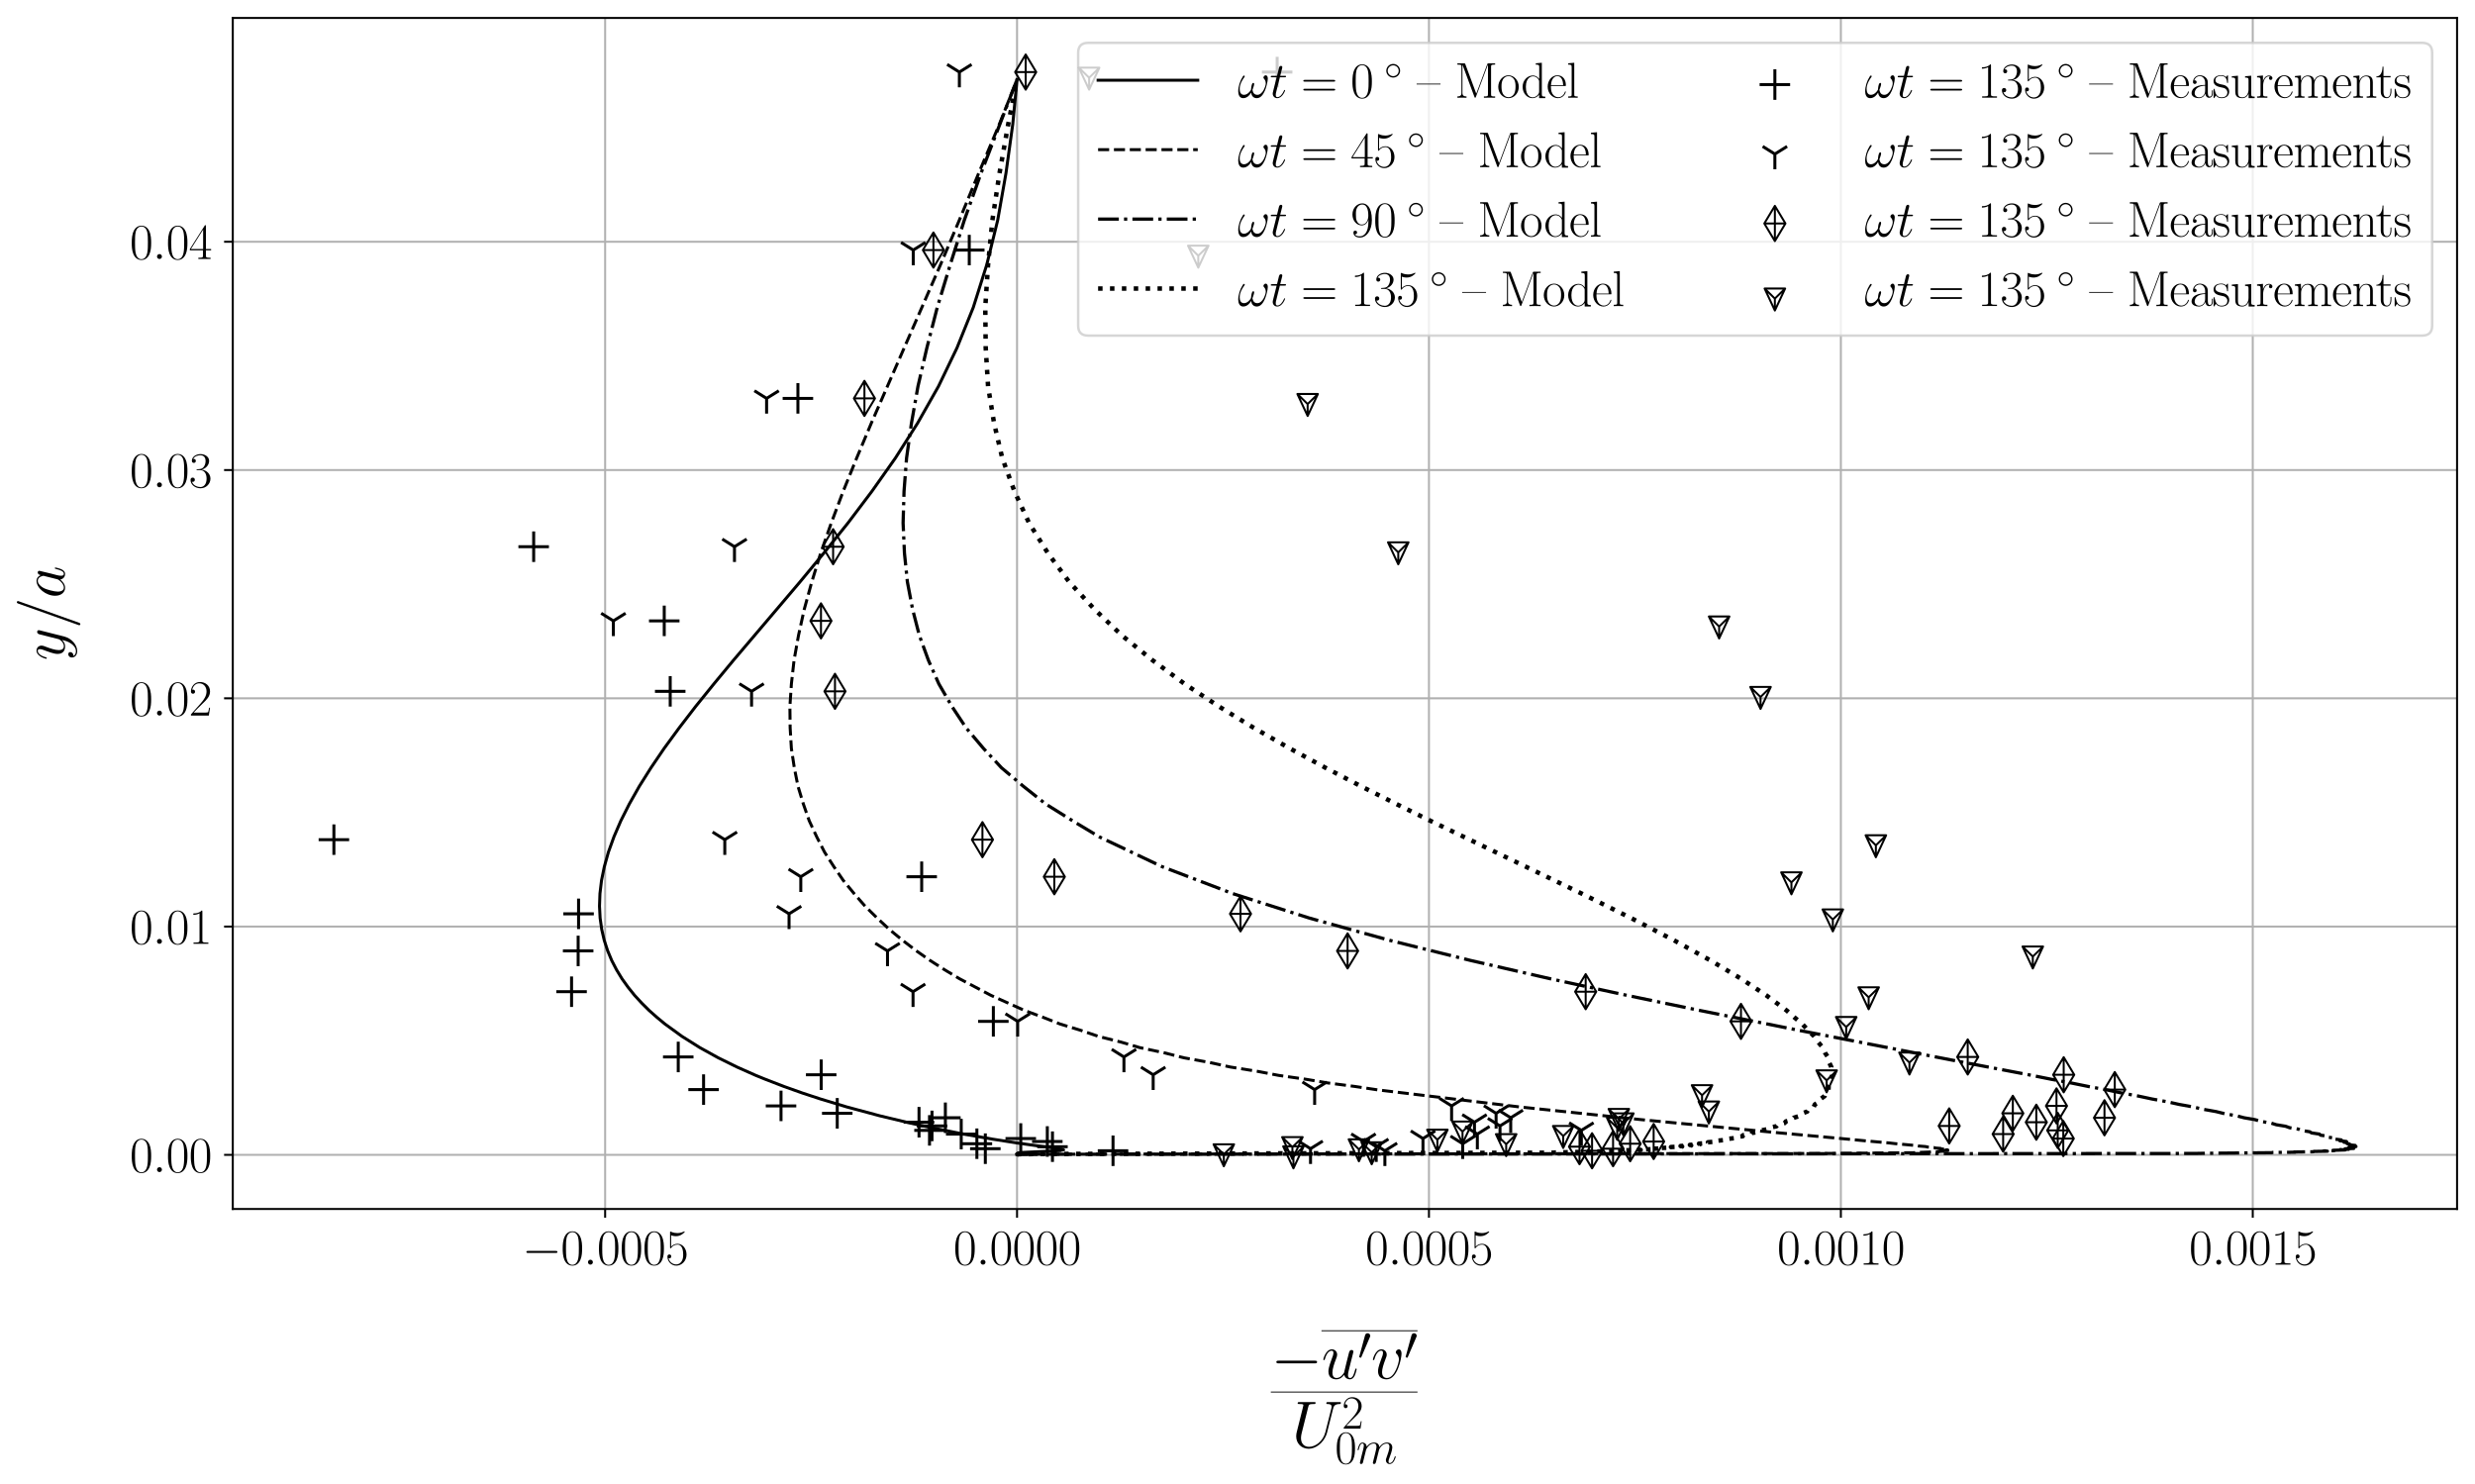 <?xml version="1.0" encoding="utf-8" standalone="no"?>
<!DOCTYPE svg PUBLIC "-//W3C//DTD SVG 1.1//EN"
  "http://www.w3.org/Graphics/SVG/1.1/DTD/svg11.dtd">
<svg xmlns:xlink="http://www.w3.org/1999/xlink" width="993.44pt" height="595.496pt" viewBox="0 0 993.44 595.496" xmlns="http://www.w3.org/2000/svg" version="1.1">
 <defs>
  <style type="text/css">*{stroke-linejoin: round; stroke-linecap: butt}</style>
 </defs>
 <g id="figure_1">
  <g id="patch_1">
   <path d="M 0 595.496 
L 993.44 595.496 
L 993.44 0 
L 0 0 
z
" style="fill: #ffffff"/>
  </g>
  <g id="axes_1">
   <g id="patch_2">
    <path d="M 93.44 485.28 
L 986.24 485.28 
L 986.24 7.2 
L 93.44 7.2 
z
" style="fill: #ffffff"/>
   </g>
   <g id="matplotlib.axis_1">
    <g id="xtick_1">
     <g id="line2d_1">
      <path d="M 242.895 485.28 
L 242.895 7.2 
" clip-path="url(#p334e6c1279)" style="fill: none; stroke: #b0b0b0; stroke-width: 0.8; stroke-linecap: square"/>
     </g>
     <g id="line2d_2">
      <defs>
       <path id="m819c9f0b6f" d="M 0 0 
L 0 3.5 
" style="stroke: #000000; stroke-width: 0.8"/>
      </defs>
      <g>
       <use xlink:href="#m819c9f0b6f" x="242.895" y="485.28" style="stroke: #000000; stroke-width: 0.8"/>
      </g>
     </g>
     <g id="text_1">
      <!-- $\mathdefault{−0.0005}$ -->
      <g transform="translate(209.592 507.617) scale(0.2 -0.2)">
       <defs>
        <path id="CMSY10-0" d="M 4218 1472 
C 4326 1472 4442 1472 4442 1600 
C 4442 1728 4326 1728 4218 1728 
L 755 1728 
C 646 1728 531 1728 531 1600 
C 531 1472 646 1472 755 1472 
L 4218 1472 
z
" transform="scale(0.016)"/>
        <path id="CMR17-30" d="M 2688 2025 
C 2688 2416 2682 3080 2413 3591 
C 2176 4039 1798 4198 1466 4198 
C 1158 4198 768 4058 525 3597 
C 269 3118 243 2524 243 2025 
C 243 1661 250 1106 448 619 
C 723 -39 1216 -128 1466 -128 
C 1760 -128 2208 -7 2470 600 
C 2662 1042 2688 1559 2688 2025 
z
M 1466 -26 
C 1056 -26 813 325 723 812 
C 653 1188 653 1738 653 2096 
C 653 2588 653 2997 736 3387 
C 858 3929 1216 4096 1466 4096 
C 1728 4096 2067 3923 2189 3400 
C 2272 3036 2278 2607 2278 2096 
C 2278 1680 2278 1169 2202 792 
C 2067 95 1690 -26 1466 -26 
z
" transform="scale(0.016)"/>
        <path id="CMMI12-3a" d="M 1178 307 
C 1178 492 1024 619 870 619 
C 685 619 557 466 557 313 
C 557 128 710 0 864 0 
C 1050 0 1178 153 1178 307 
z
" transform="scale(0.016)"/>
        <path id="CMR17-35" d="M 730 3692 
C 794 3666 1056 3584 1325 3584 
C 1920 3584 2246 3911 2432 4100 
C 2432 4157 2432 4192 2394 4192 
C 2387 4192 2374 4192 2323 4163 
C 2099 4058 1837 3973 1517 3973 
C 1325 3973 1037 3999 723 4139 
C 653 4171 640 4171 634 4171 
C 602 4171 595 4164 595 4037 
L 595 2203 
C 595 2089 595 2057 659 2057 
C 691 2057 704 2070 736 2114 
C 941 2401 1222 2522 1542 2522 
C 1766 2522 2246 2382 2246 1289 
C 2246 1085 2246 715 2054 421 
C 1894 159 1645 25 1370 25 
C 947 25 518 320 403 814 
C 429 807 480 795 506 795 
C 589 795 749 840 749 1038 
C 749 1210 627 1280 506 1280 
C 358 1280 262 1190 262 1011 
C 262 454 704 -128 1382 -128 
C 2042 -128 2669 440 2669 1264 
C 2669 2030 2170 2624 1549 2624 
C 1222 2624 947 2503 730 2274 
L 730 3692 
z
" transform="scale(0.016)"/>
       </defs>
       <use xlink:href="#CMSY10-0" transform="scale(0.996)"/>
       <use xlink:href="#CMR17-30" transform="translate(77.487 0) scale(0.996)"/>
       <use xlink:href="#CMMI12-3a" transform="translate(123.178 0) scale(0.996)"/>
       <use xlink:href="#CMR17-30" transform="translate(150.275 0) scale(0.996)"/>
       <use xlink:href="#CMR17-30" transform="translate(195.966 0) scale(0.996)"/>
       <use xlink:href="#CMR17-30" transform="translate(241.656 0) scale(0.996)"/>
       <use xlink:href="#CMR17-35" transform="translate(287.347 0) scale(0.996)"/>
      </g>
     </g>
    </g>
    <g id="xtick_2">
     <g id="line2d_3">
      <path d="M 408.231 485.28 
L 408.231 7.2 
" clip-path="url(#p334e6c1279)" style="fill: none; stroke: #b0b0b0; stroke-width: 0.8; stroke-linecap: square"/>
     </g>
     <g id="line2d_4">
      <g>
       <use xlink:href="#m819c9f0b6f" x="408.231" y="485.28" style="stroke: #000000; stroke-width: 0.8"/>
      </g>
     </g>
     <g id="text_2">
      <!-- $\mathdefault{0.0000}$ -->
      <g transform="translate(382.676 507.617) scale(0.2 -0.2)">
       <use xlink:href="#CMR17-30" transform="scale(0.996)"/>
       <use xlink:href="#CMMI12-3a" transform="translate(45.69 0) scale(0.996)"/>
       <use xlink:href="#CMR17-30" transform="translate(72.788 0) scale(0.996)"/>
       <use xlink:href="#CMR17-30" transform="translate(118.478 0) scale(0.996)"/>
       <use xlink:href="#CMR17-30" transform="translate(164.169 0) scale(0.996)"/>
       <use xlink:href="#CMR17-30" transform="translate(209.859 0) scale(0.996)"/>
      </g>
     </g>
    </g>
    <g id="xtick_3">
     <g id="line2d_5">
      <path d="M 573.566 485.28 
L 573.566 7.2 
" clip-path="url(#p334e6c1279)" style="fill: none; stroke: #b0b0b0; stroke-width: 0.8; stroke-linecap: square"/>
     </g>
     <g id="line2d_6">
      <g>
       <use xlink:href="#m819c9f0b6f" x="573.566" y="485.28" style="stroke: #000000; stroke-width: 0.8"/>
      </g>
     </g>
     <g id="text_3">
      <!-- $\mathdefault{0.0005}$ -->
      <g transform="translate(548.011 507.617) scale(0.2 -0.2)">
       <use xlink:href="#CMR17-30" transform="scale(0.996)"/>
       <use xlink:href="#CMMI12-3a" transform="translate(45.69 0) scale(0.996)"/>
       <use xlink:href="#CMR17-30" transform="translate(72.788 0) scale(0.996)"/>
       <use xlink:href="#CMR17-30" transform="translate(118.478 0) scale(0.996)"/>
       <use xlink:href="#CMR17-30" transform="translate(164.169 0) scale(0.996)"/>
       <use xlink:href="#CMR17-35" transform="translate(209.859 0) scale(0.996)"/>
      </g>
     </g>
    </g>
    <g id="xtick_4">
     <g id="line2d_7">
      <path d="M 738.901 485.28 
L 738.901 7.2 
" clip-path="url(#p334e6c1279)" style="fill: none; stroke: #b0b0b0; stroke-width: 0.8; stroke-linecap: square"/>
     </g>
     <g id="line2d_8">
      <g>
       <use xlink:href="#m819c9f0b6f" x="738.901" y="485.28" style="stroke: #000000; stroke-width: 0.8"/>
      </g>
     </g>
     <g id="text_4">
      <!-- $\mathdefault{0.0010}$ -->
      <g transform="translate(713.346 507.617) scale(0.2 -0.2)">
       <defs>
        <path id="CMR17-31" d="M 1702 4058 
C 1702 4192 1696 4192 1606 4192 
C 1357 3916 979 3827 621 3827 
C 602 3827 570 3827 563 3808 
C 557 3795 557 3782 557 3648 
C 755 3648 1088 3686 1344 3839 
L 1344 461 
C 1344 236 1331 160 781 160 
L 589 160 
L 589 0 
C 896 0 1216 0 1523 0 
C 1830 0 2150 0 2458 0 
L 2458 160 
L 2266 160 
C 1715 160 1702 230 1702 458 
L 1702 4058 
z
" transform="scale(0.016)"/>
       </defs>
       <use xlink:href="#CMR17-30" transform="scale(0.996)"/>
       <use xlink:href="#CMMI12-3a" transform="translate(45.69 0) scale(0.996)"/>
       <use xlink:href="#CMR17-30" transform="translate(72.788 0) scale(0.996)"/>
       <use xlink:href="#CMR17-30" transform="translate(118.478 0) scale(0.996)"/>
       <use xlink:href="#CMR17-31" transform="translate(164.169 0) scale(0.996)"/>
       <use xlink:href="#CMR17-30" transform="translate(209.859 0) scale(0.996)"/>
      </g>
     </g>
    </g>
    <g id="xtick_5">
     <g id="line2d_9">
      <path d="M 904.236 485.28 
L 904.236 7.2 
" clip-path="url(#p334e6c1279)" style="fill: none; stroke: #b0b0b0; stroke-width: 0.8; stroke-linecap: square"/>
     </g>
     <g id="line2d_10">
      <g>
       <use xlink:href="#m819c9f0b6f" x="904.236" y="485.28" style="stroke: #000000; stroke-width: 0.8"/>
      </g>
     </g>
     <g id="text_5">
      <!-- $\mathdefault{0.0015}$ -->
      <g transform="translate(878.681 507.617) scale(0.2 -0.2)">
       <use xlink:href="#CMR17-30" transform="scale(0.996)"/>
       <use xlink:href="#CMMI12-3a" transform="translate(45.69 0) scale(0.996)"/>
       <use xlink:href="#CMR17-30" transform="translate(72.788 0) scale(0.996)"/>
       <use xlink:href="#CMR17-30" transform="translate(118.478 0) scale(0.996)"/>
       <use xlink:href="#CMR17-31" transform="translate(164.169 0) scale(0.996)"/>
       <use xlink:href="#CMR17-35" transform="translate(209.859 0) scale(0.996)"/>
      </g>
     </g>
    </g>
    <g id="text_6">
     <!-- $\frac{-\overline{u^\prime v^\prime}}{U_{0m}^2}$ -->
     <g transform="translate(510.089 568.101) scale(0.375 -0.375)">
      <defs>
       <path id="CMMI12-75" d="M 2182 370 
C 2266 13 2573 -64 2726 -64 
C 2931 -64 3085 70 3187 287 
C 3296 517 3379 894 3379 913 
C 3379 945 3354 971 3315 971 
C 3258 971 3251 939 3226 843 
C 3110 402 2995 64 2739 64 
C 2547 64 2547 275 2547 358 
C 2547 505 2566 568 2630 837 
C 2675 1009 2720 1181 2758 1360 
L 3021 2401 
C 3066 2561 3066 2574 3066 2593 
C 3066 2689 2989 2753 2893 2753 
C 2707 2753 2662 2593 2624 2433 
C 2560 2184 2214 811 2170 588 
C 2163 588 1914 64 1446 64 
C 1114 64 1050 351 1050 588 
C 1050 952 1229 1462 1395 1890 
C 1472 2095 1504 2178 1504 2305 
C 1504 2580 1306 2816 998 2816 
C 410 2816 173 1890 173 1839 
C 173 1814 198 1782 243 1782 
C 301 1782 307 1807 333 1896 
C 486 2441 736 2682 979 2682 
C 1043 2682 1146 2682 1146 2478 
C 1146 2312 1075 2127 979 1884 
C 698 1124 666 881 666 690 
C 666 38 1158 -64 1421 -64 
C 1830 -64 2054 217 2182 370 
z
" transform="scale(0.016)"/>
       <path id="CMSY10-30" d="M 1619 3040 
C 1651 3117 1677 3174 1677 3238 
C 1677 3424 1510 3578 1312 3578 
C 1133 3578 1018 3456 973 3290 
L 211 493 
C 211 480 186 410 186 403 
C 186 333 352 288 403 288 
C 442 288 448 307 486 390 
L 1619 3040 
z
" transform="scale(0.016)"/>
       <path id="CMMI12-76" d="M 2925 2389 
C 2925 2791 2720 2816 2669 2816 
C 2515 2816 2374 2663 2374 2535 
C 2374 2459 2419 2414 2445 2389 
C 2509 2331 2675 2159 2675 1827 
C 2675 1558 2291 64 1523 64 
C 1133 64 1056 390 1056 626 
C 1056 945 1203 1392 1376 1852 
C 1478 2114 1504 2178 1504 2305 
C 1504 2574 1312 2816 998 2816 
C 410 2816 173 1890 173 1839 
C 173 1814 198 1782 243 1782 
C 301 1782 307 1807 333 1897 
C 486 2446 736 2689 979 2689 
C 1037 2689 1146 2689 1146 2478 
C 1146 2312 1075 2127 979 1884 
C 672 1067 672 869 672 715 
C 672 575 691 313 890 134 
C 1120 -64 1440 -64 1498 -64 
C 2560 -64 2925 2024 2925 2389 
z
" transform="scale(0.016)"/>
       <path id="CMMI12-55" d="M 3238 1474 
C 3014 581 2272 57 1670 57 
C 1210 57 896 363 896 891 
C 896 916 896 1107 966 1387 
L 1594 3887 
C 1651 4103 1664 4167 2118 4167 
C 2234 4167 2298 4167 2298 4282 
C 2298 4352 2240 4352 2202 4352 
C 2086 4352 1952 4352 1830 4352 
L 1075 4352 
C 954 4352 819 4352 698 4352 
C 653 4352 576 4352 576 4231 
C 576 4167 621 4167 742 4167 
C 1126 4167 1126 4116 1126 4046 
C 1126 4008 1082 3824 1050 3715 
L 493 1488 
C 474 1418 435 1246 435 1075 
C 435 374 941 -128 1638 -128 
C 2285 -128 3002 384 3328 1197 
C 3373 1305 3430 1530 3469 1702 
C 3533 1933 3667 2496 3712 2662 
L 3955 3623 
C 4038 3956 4090 4167 4653 4167 
C 4704 4173 4730 4224 4730 4282 
C 4730 4352 4672 4352 4646 4352 
C 4557 4352 4442 4352 4352 4352 
L 4051 4352 
C 3654 4352 3450 4352 3443 4352 
C 3405 4352 3328 4352 3328 4231 
C 3328 4167 3379 4167 3424 4167 
C 3808 4167 3834 4020 3834 3905 
C 3834 3848 3834 3828 3808 3739 
L 3238 1474 
z
" transform="scale(0.016)"/>
       <path id="CMR17-32" d="M 2669 989 
L 2554 989 
C 2490 536 2438 459 2413 420 
C 2381 369 1920 369 1830 369 
L 602 369 
C 832 619 1280 1072 1824 1597 
C 2214 1967 2669 2402 2669 3035 
C 2669 3790 2067 4224 1395 4224 
C 691 4224 262 3604 262 3030 
C 262 2780 448 2748 525 2748 
C 589 2748 781 2787 781 3010 
C 781 3207 614 3264 525 3264 
C 486 3264 448 3258 422 3245 
C 544 3790 915 4058 1306 4058 
C 1862 4058 2227 3617 2227 3035 
C 2227 2479 1901 2000 1536 1584 
L 262 146 
L 262 0 
L 2515 0 
L 2669 989 
z
" transform="scale(0.016)"/>
       <path id="CMMI12-6d" d="M 1318 1871 
C 1331 1910 1491 2229 1728 2433 
C 1894 2586 2112 2689 2362 2689 
C 2618 2689 2707 2497 2707 2242 
C 2707 2203 2707 2076 2630 1775 
L 2470 1118 
C 2419 926 2298 453 2285 383 
C 2259 287 2221 121 2221 96 
C 2221 6 2291 -64 2387 -64 
C 2579 -64 2611 83 2669 313 
L 3053 1839 
C 3066 1890 3398 2689 4102 2689 
C 4358 2689 4448 2497 4448 2242 
C 4448 1884 4198 1188 4058 805 
C 4000 651 3968 568 3968 453 
C 3968 166 4166 -64 4474 -64 
C 5069 -64 5293 875 5293 913 
C 5293 945 5267 971 5229 971 
C 5171 971 5165 952 5133 843 
C 4986 332 4749 64 4493 64 
C 4429 64 4326 64 4326 269 
C 4326 436 4403 640 4429 710 
C 4544 1018 4832 1773 4832 2145 
C 4832 2528 4608 2816 4122 2816 
C 3693 2816 3347 2574 3091 2197 
C 3072 2542 2861 2816 2381 2816 
C 1811 2816 1510 2415 1395 2255 
C 1376 2618 1114 2816 832 2816 
C 646 2816 499 2727 378 2484 
C 262 2254 173 1865 173 1839 
C 173 1814 198 1782 243 1782 
C 294 1782 301 1788 339 1935 
C 435 2312 557 2689 813 2689 
C 960 2689 1011 2586 1011 2395 
C 1011 2254 947 2005 902 1807 
L 723 1118 
C 698 996 627 709 595 594 
C 550 428 480 128 480 96 
C 480 6 550 -64 646 -64 
C 723 -64 813 -26 864 70 
C 877 102 934 326 966 453 
L 1107 1028 
L 1318 1871 
z
" transform="scale(0.016)"/>
      </defs>
      <use xlink:href="#CMSY10-0" transform="translate(0 39.226) scale(0.697)"/>
      <use xlink:href="#CMMI12-75" transform="translate(54.241 39.226) scale(0.697)"/>
      <use xlink:href="#CMSY10-30" transform="translate(93.105 59.373) scale(0.498)"/>
      <use xlink:href="#CMMI12-76" transform="translate(107.302 39.226) scale(0.697)"/>
      <use xlink:href="#CMSY10-30" transform="translate(142.816 59.373) scale(0.498)"/>
      <use xlink:href="#CMMI12-55" transform="translate(22.315 -34.355) scale(0.697)"/>
      <use xlink:href="#CMR17-32" transform="translate(75.976 -14.209) scale(0.498)"/>
      <use xlink:href="#CMR17-30" transform="translate(68.691 -51.596) scale(0.498)"/>
      <use xlink:href="#CMMI12-6d" transform="translate(91.536 -51.596) scale(0.498)"/>
      <path d="M 54.241 90.021 
L 157.013 90.021 
L 157.013 91.013 
L 54.241 91.013 
L 54.241 90.021 
z
"/>
      <path d="M 0 24.411 
L 157.013 24.411 
L 157.013 25.402 
L 0 25.402 
L 0 24.411 
z
"/>
     </g>
    </g>
   </g>
   <g id="matplotlib.axis_2">
    <g id="ytick_1">
     <g id="line2d_11">
      <path d="M 93.44 463.549 
L 986.24 463.549 
" clip-path="url(#p334e6c1279)" style="fill: none; stroke: #b0b0b0; stroke-width: 0.8; stroke-linecap: square"/>
     </g>
     <g id="line2d_12">
      <defs>
       <path id="m872f56eb6f" d="M 0 0 
L -3.5 0 
" style="stroke: #000000; stroke-width: 0.8"/>
      </defs>
      <g>
       <use xlink:href="#m872f56eb6f" x="93.44" y="463.549" style="stroke: #000000; stroke-width: 0.8"/>
      </g>
     </g>
     <g id="text_7">
      <!-- $\mathdefault{0.00}$ -->
      <g transform="translate(52.107 470.468) scale(0.2 -0.2)">
       <use xlink:href="#CMR17-30" transform="scale(0.996)"/>
       <use xlink:href="#CMMI12-3a" transform="translate(45.69 0) scale(0.996)"/>
       <use xlink:href="#CMR17-30" transform="translate(72.788 0) scale(0.996)"/>
       <use xlink:href="#CMR17-30" transform="translate(118.478 0) scale(0.996)"/>
      </g>
     </g>
    </g>
    <g id="ytick_2">
     <g id="line2d_13">
      <path d="M 93.44 371.922 
L 986.24 371.922 
" clip-path="url(#p334e6c1279)" style="fill: none; stroke: #b0b0b0; stroke-width: 0.8; stroke-linecap: square"/>
     </g>
     <g id="line2d_14">
      <g>
       <use xlink:href="#m872f56eb6f" x="93.44" y="371.922" style="stroke: #000000; stroke-width: 0.8"/>
      </g>
     </g>
     <g id="text_8">
      <!-- $\mathdefault{0.01}$ -->
      <g transform="translate(52.107 378.841) scale(0.2 -0.2)">
       <use xlink:href="#CMR17-30" transform="scale(0.996)"/>
       <use xlink:href="#CMMI12-3a" transform="translate(45.69 0) scale(0.996)"/>
       <use xlink:href="#CMR17-30" transform="translate(72.788 0) scale(0.996)"/>
       <use xlink:href="#CMR17-31" transform="translate(118.478 0) scale(0.996)"/>
      </g>
     </g>
    </g>
    <g id="ytick_3">
     <g id="line2d_15">
      <path d="M 93.44 280.295 
L 986.24 280.295 
" clip-path="url(#p334e6c1279)" style="fill: none; stroke: #b0b0b0; stroke-width: 0.8; stroke-linecap: square"/>
     </g>
     <g id="line2d_16">
      <g>
       <use xlink:href="#m872f56eb6f" x="93.44" y="280.295" style="stroke: #000000; stroke-width: 0.8"/>
      </g>
     </g>
     <g id="text_9">
      <!-- $\mathdefault{0.02}$ -->
      <g transform="translate(52.107 287.214) scale(0.2 -0.2)">
       <use xlink:href="#CMR17-30" transform="scale(0.996)"/>
       <use xlink:href="#CMMI12-3a" transform="translate(45.69 0) scale(0.996)"/>
       <use xlink:href="#CMR17-30" transform="translate(72.788 0) scale(0.996)"/>
       <use xlink:href="#CMR17-32" transform="translate(118.478 0) scale(0.996)"/>
      </g>
     </g>
    </g>
    <g id="ytick_4">
     <g id="line2d_17">
      <path d="M 93.44 188.668 
L 986.24 188.668 
" clip-path="url(#p334e6c1279)" style="fill: none; stroke: #b0b0b0; stroke-width: 0.8; stroke-linecap: square"/>
     </g>
     <g id="line2d_18">
      <g>
       <use xlink:href="#m872f56eb6f" x="93.44" y="188.668" style="stroke: #000000; stroke-width: 0.8"/>
      </g>
     </g>
     <g id="text_10">
      <!-- $\mathdefault{0.03}$ -->
      <g transform="translate(52.107 195.586) scale(0.2 -0.2)">
       <defs>
        <path id="CMR17-33" d="M 1414 2157 
C 1984 2157 2234 1662 2234 1090 
C 2234 320 1824 25 1453 25 
C 1114 25 563 194 390 693 
C 422 680 454 680 486 680 
C 640 680 755 782 755 948 
C 755 1133 614 1216 486 1216 
C 378 1216 211 1165 211 926 
C 211 335 787 -128 1466 -128 
C 2176 -128 2720 430 2720 1085 
C 2720 1707 2208 2157 1600 2227 
C 2086 2328 2554 2756 2554 3329 
C 2554 3820 2048 4179 1472 4179 
C 890 4179 378 3829 378 3329 
C 378 3110 544 3072 627 3072 
C 762 3072 877 3155 877 3321 
C 877 3486 762 3569 627 3569 
C 602 3569 570 3569 544 3557 
C 730 3959 1235 4032 1459 4032 
C 1683 4032 2106 3925 2106 3320 
C 2106 3143 2080 2828 1862 2550 
C 1670 2304 1453 2304 1242 2284 
C 1210 2284 1062 2269 1037 2269 
C 992 2263 966 2257 966 2208 
C 966 2163 973 2157 1101 2157 
L 1414 2157 
z
" transform="scale(0.016)"/>
       </defs>
       <use xlink:href="#CMR17-30" transform="scale(0.996)"/>
       <use xlink:href="#CMMI12-3a" transform="translate(45.69 0) scale(0.996)"/>
       <use xlink:href="#CMR17-30" transform="translate(72.788 0) scale(0.996)"/>
       <use xlink:href="#CMR17-33" transform="translate(118.478 0) scale(0.996)"/>
      </g>
     </g>
    </g>
    <g id="ytick_5">
     <g id="line2d_19">
      <path d="M 93.44 97.041 
L 986.24 97.041 
" clip-path="url(#p334e6c1279)" style="fill: none; stroke: #b0b0b0; stroke-width: 0.8; stroke-linecap: square"/>
     </g>
     <g id="line2d_20">
      <g>
       <use xlink:href="#m872f56eb6f" x="93.44" y="97.041" style="stroke: #000000; stroke-width: 0.8"/>
      </g>
     </g>
     <g id="text_11">
      <!-- $\mathdefault{0.04}$ -->
      <g transform="translate(52.107 103.959) scale(0.2 -0.2)">
       <defs>
        <path id="CMR17-34" d="M 2150 4122 
C 2150 4256 2144 4256 2029 4256 
L 128 1254 
L 128 1088 
L 1779 1088 
L 1779 457 
C 1779 224 1766 160 1318 160 
L 1197 160 
L 1197 0 
C 1402 0 1747 0 1965 0 
C 2182 0 2528 0 2733 0 
L 2733 160 
L 2611 160 
C 2163 160 2150 224 2150 457 
L 2150 1088 
L 2803 1088 
L 2803 1254 
L 2150 1254 
L 2150 4122 
z
M 1798 3703 
L 1798 1254 
L 256 1254 
L 1798 3703 
z
" transform="scale(0.016)"/>
       </defs>
       <use xlink:href="#CMR17-30" transform="scale(0.996)"/>
       <use xlink:href="#CMMI12-3a" transform="translate(45.69 0) scale(0.996)"/>
       <use xlink:href="#CMR17-30" transform="translate(72.788 0) scale(0.996)"/>
       <use xlink:href="#CMR17-34" transform="translate(118.478 0) scale(0.996)"/>
      </g>
     </g>
    </g>
    <g id="text_12">
     <!-- $y/a$ -->
     <g transform="translate(25.88 265.13) rotate(-90) scale(0.25 -0.25)">
      <defs>
       <path id="CMMI12-79" d="M 1683 -700 
C 1510 -939 1261 -1152 947 -1152 
C 870 -1152 563 -1152 467 -889 
C 486 -895 518 -895 531 -895 
C 723 -895 851 -729 851 -582 
C 851 -435 730 -384 634 -384 
C 531 -384 307 -458 307 -759 
C 307 -1071 582 -1286 947 -1286 
C 1587 -1286 2234 -700 2413 6 
L 3040 2485 
C 3046 2517 3059 2556 3059 2594 
C 3059 2689 2982 2753 2886 2753 
C 2829 2753 2694 2727 2643 2535 
L 2170 658 
C 2138 543 2138 530 2086 460 
C 1958 281 1747 64 1440 64 
C 1082 64 1050 415 1050 588 
C 1050 952 1222 1443 1395 1903 
C 1466 2088 1504 2178 1504 2305 
C 1504 2574 1312 2816 998 2816 
C 410 2816 173 1890 173 1839 
C 173 1814 198 1782 243 1782 
C 301 1782 307 1807 333 1897 
C 486 2433 730 2689 979 2689 
C 1037 2689 1146 2689 1146 2478 
C 1146 2312 1075 2127 979 1884 
C 666 1047 666 837 666 683 
C 666 77 1101 -64 1421 -64 
C 1606 -64 1837 -6 2061 230 
L 2067 224 
C 1971 -147 1907 -392 1683 -700 
z
" transform="scale(0.016)"/>
       <path id="CMMI12-3d" d="M 2746 4562 
C 2746 4569 2784 4666 2784 4678 
C 2784 4755 2720 4800 2669 4800 
C 2637 4800 2579 4800 2528 4659 
L 384 -1363 
C 384 -1370 346 -1465 346 -1478 
C 346 -1555 410 -1600 461 -1600 
C 499 -1600 557 -1593 602 -1459 
L 2746 4562 
z
" transform="scale(0.016)"/>
       <path id="CMMI12-61" d="M 1926 760 
C 1894 651 1894 639 1805 517 
C 1664 338 1382 64 1082 64 
C 819 64 672 300 672 677 
C 672 1028 870 1743 992 2012 
C 1210 2459 1510 2689 1760 2689 
C 2182 2689 2266 2165 2266 2114 
C 2266 2108 2246 2024 2240 2012 
L 1926 760 
z
M 2336 2395 
C 2266 2561 2093 2816 1760 2816 
C 1037 2816 256 1884 256 939 
C 256 307 627 -64 1062 -64 
C 1414 -64 1715 211 1894 422 
C 1958 45 2259 -64 2451 -64 
C 2643 -64 2797 51 2912 281 
C 3014 498 3104 888 3104 913 
C 3104 945 3078 971 3040 971 
C 2982 971 2976 939 2950 843 
C 2854 466 2733 64 2470 64 
C 2285 64 2272 230 2272 358 
C 2272 505 2291 575 2349 824 
C 2394 984 2426 1124 2477 1309 
C 2714 2267 2771 2497 2771 2535 
C 2771 2625 2701 2695 2605 2695 
C 2400 2695 2349 2472 2336 2395 
z
" transform="scale(0.016)"/>
      </defs>
      <use xlink:href="#CMMI12-79" transform="scale(0.996)"/>
      <use xlink:href="#CMMI12-3d" transform="translate(51.139 0) scale(0.996)"/>
      <use xlink:href="#CMMI12-61" transform="translate(99.914 0) scale(0.996)"/>
     </g>
    </g>
   </g>
   <g id="line2d_21">
    <path d="M 408.231 463.549 
L 408.327 462.991 
L 408.38 462.919 
L 408.779 462.764 
L 410.069 462.592 
L 418.41 462.195 
L 423.197 461.966 
L 425.746 461.842 
L 425.684 461.712 
L 426.913 461.576 
L 425.946 461.433 
L 426.167 461.283 
L 424.731 461.126 
L 424.269 460.96 
L 419.941 460.412 
L 415.397 459.778 
L 408.208 458.774 
L 398.19 457.21 
L 386.807 455.214 
L 373.977 452.666 
L 365.403 450.811 
L 353.126 447.874 
L 339.844 444.305 
L 329.364 441.132 
L 322.1 438.744 
L 314.692 436.11 
L 307.181 433.207 
L 303.346 431.645 
L 295.788 428.284 
L 288.278 424.579 
L 280.897 420.493 
L 273.735 415.989 
L 266.899 411.024 
L 263.675 408.353 
L 260.511 405.549 
L 257.557 402.605 
L 254.711 399.513 
L 252.104 396.267 
L 249.659 392.858 
L 247.485 389.28 
L 245.533 385.522 
L 243.889 381.576 
L 242.534 377.433 
L 241.529 373.083 
L 240.882 368.515 
L 240.633 363.719 
L 240.813 358.684 
L 241.445 353.396 
L 242.578 347.844 
L 244.217 342.014 
L 246.428 335.893 
L 249.196 329.466 
L 252.599 322.718 
L 256.602 315.632 
L 261.286 308.192 
L 266.595 300.379 
L 272.604 292.177 
L 279.231 283.564 
L 286.537 274.52 
L 294.403 265.024 
L 321.096 233.592 
L 330.641 222.05 
L 340.363 209.93 
L 349.975 197.205 
L 359.413 183.844 
L 368.337 169.814 
L 376.691 155.083 
L 384.131 139.615 
L 390.674 123.374 
L 396.06 106.321 
L 400.461 88.416 
L 403.773 69.615 
L 406.512 49.873 
L 408.231 31.908 
L 408.231 31.908 
" clip-path="url(#p334e6c1279)" style="fill: none; stroke: #000000; stroke-width: 1.2; stroke-linecap: square"/>
   </g>
   <g id="line2d_22">
    <path d="M 408.231 463.549 
L 408.272 463.409 
L 408.805 463.358 
L 411.66 463.304 
L 484.983 463.188 
L 731.456 462.991 
L 768.327 462.68 
L 769.41 462.592 
L 774.608 462.404 
L 778.334 462.302 
L 777.966 462.195 
L 780.74 462.083 
L 779.874 461.966 
L 781.841 461.842 
L 780.556 461.712 
L 781.816 461.576 
L 780.177 461.433 
L 780.808 461.283 
L 778.861 461.126 
L 778.925 460.96 
L 776.703 460.786 
L 776.247 460.604 
L 773.77 460.412 
L 772.827 460.211 
L 770.104 460 
L 768.697 459.778 
L 760.651 459.044 
L 758.348 458.774 
L 748.357 457.882 
L 737.433 456.849 
L 714.49 454.753 
L 658.739 449.414 
L 609.884 444.305 
L 552.957 437.459 
L 543.957 436.11 
L 533.048 434.694 
L 524.177 433.207 
L 513.209 431.645 
L 504.621 430.006 
L 493.799 428.284 
L 485.577 426.477 
L 475.134 424.579 
L 467.311 422.586 
L 457.447 420.493 
L 450.001 418.296 
L 440.886 415.989 
L 433.796 413.567 
L 425.484 411.024 
L 418.704 408.353 
L 411.141 405.549 
L 397.73 399.513 
L 385.145 392.858 
L 379.194 389.28 
L 373.33 385.522 
L 367.685 381.576 
L 362.291 377.433 
L 357.001 373.083 
L 352.088 368.515 
L 347.224 363.719 
L 342.834 358.684 
L 338.485 353.396 
L 334.682 347.844 
L 330.951 342.014 
L 327.82 335.893 
L 324.821 329.466 
L 322.459 322.718 
L 320.311 315.632 
L 318.828 308.192 
L 317.647 300.379 
L 317.155 292.177 
L 317.051 283.564 
L 317.656 274.52 
L 318.722 265.024 
L 320.51 255.054 
L 322.813 244.585 
L 325.837 233.592 
L 329.401 222.05 
L 333.661 209.93 
L 338.445 197.205 
L 343.868 183.844 
L 349.752 169.814 
L 377.481 106.321 
L 385.037 88.416 
L 392.799 69.615 
L 401.127 49.873 
L 408.231 31.908 
L 408.231 31.908 
" clip-path="url(#p334e6c1279)" style="fill: none; stroke-dasharray: 4.44,1.92; stroke-dashoffset: 0; stroke: #000000; stroke-width: 1.2"/>
   </g>
   <g id="line2d_23">
    <path d="M 408.231 463.549 
L 408.328 463.409 
L 409.767 463.358 
L 418.952 463.304 
L 613.735 463.188 
L 881.019 462.991 
L 884.887 462.919 
L 911.913 462.68 
L 912.031 462.592 
L 921.288 462.5 
L 920.756 462.404 
L 928.608 462.302 
L 927.515 462.195 
L 934.191 462.083 
L 932.663 461.966 
L 938.349 461.842 
L 936.504 461.712 
L 941.358 461.576 
L 939.299 461.433 
L 943.444 461.283 
L 941.249 461.126 
L 944.78 460.96 
L 942.495 460.786 
L 945.489 460.604 
L 943.142 460.412 
L 945.659 460.211 
L 943.263 460 
L 945.346 459.778 
L 942.906 459.545 
L 944.589 459.301 
L 942.1 459.044 
L 943.406 458.774 
L 940.859 458.491 
L 941.804 458.194 
L 939.185 457.882 
L 939.779 457.554 
L 937.071 457.21 
L 937.317 456.849 
L 934.499 456.469 
L 934.396 456.071 
L 931.444 455.653 
L 930.987 455.214 
L 927.877 454.753 
L 927.053 454.268 
L 923.761 453.76 
L 922.551 453.226 
L 919.047 452.666 
L 917.431 452.077 
L 913.683 451.459 
L 911.634 450.811 
L 907.606 450.129 
L 905.095 449.414 
L 900.748 448.663 
L 897.74 447.874 
L 893.03 447.046 
L 889.487 446.177 
L 884.367 445.264 
L 880.245 444.305 
L 874.665 443.299 
L 869.919 442.242 
L 863.823 441.132 
L 858.403 439.967 
L 851.735 438.744 
L 845.586 437.459 
L 838.282 436.11 
L 831.343 434.694 
L 823.336 433.207 
L 815.55 431.645 
L 788.47 426.477 
L 757.654 420.493 
L 722.073 413.567 
L 682.098 405.549 
L 652.992 399.513 
L 622.241 392.858 
L 590.282 385.522 
L 557.774 377.433 
L 525.604 368.515 
L 494.803 358.684 
L 466.39 347.844 
L 441.204 335.893 
L 430.537 329.466 
L 419.725 322.718 
L 410.798 315.632 
L 402.001 308.192 
L 394.728 300.379 
L 387.796 292.177 
L 382.086 283.564 
L 376.854 274.52 
L 372.654 265.024 
L 369.014 255.054 
L 366.314 244.585 
L 364.22 233.592 
L 363.041 222.05 
L 362.494 209.93 
L 362.871 197.205 
L 363.89 183.844 
L 365.859 169.814 
L 368.46 155.083 
L 372.041 139.615 
L 376.211 123.374 
L 381.385 106.321 
L 387.054 88.416 
L 393.736 69.615 
L 408.231 31.908 
L 408.231 31.908 
" clip-path="url(#p334e6c1279)" style="fill: none; stroke-dasharray: 8.32,2.08,1.3,2.08; stroke-dashoffset: 0; stroke: #000000; stroke-width: 1.3"/>
   </g>
   <g id="line2d_24">
    <path d="M 408.231 463.549 
L 408.238 463.409 
L 408.756 463.304 
L 419.387 463.188 
L 623.602 462.68 
L 624.508 462.592 
L 633.575 462.404 
L 641.182 462.302 
L 640.836 462.195 
L 647.692 462.083 
L 647.116 461.966 
L 653.425 461.842 
L 652.702 461.712 
L 658.546 461.576 
L 657.749 461.433 
L 663.181 461.283 
L 662.369 461.126 
L 667.439 460.96 
L 666.66 460.786 
L 671.414 460.604 
L 670.703 460.412 
L 675.185 460.211 
L 674.566 460 
L 678.813 459.778 
L 678.302 459.545 
L 682.347 459.301 
L 681.952 459.044 
L 685.822 458.774 
L 685.546 458.491 
L 689.263 458.194 
L 689.107 457.882 
L 692.687 457.554 
L 692.648 457.21 
L 696.104 456.849 
L 696.177 456.469 
L 699.517 456.071 
L 699.696 455.653 
L 702.926 455.214 
L 703.202 454.753 
L 706.323 454.268 
L 706.685 453.76 
L 709.695 453.226 
L 710.132 452.666 
L 713.026 452.077 
L 713.521 451.459 
L 716.291 450.811 
L 716.828 450.129 
L 719.461 449.414 
L 720.02 448.663 
L 722.5 447.874 
L 723.058 447.046 
L 725.366 446.177 
L 725.894 445.264 
L 728.008 444.305 
L 728.475 443.299 
L 730.365 442.242 
L 730.735 441.132 
L 732.369 439.967 
L 732.6 438.744 
L 733.94 437.459 
L 733.985 436.11 
L 734.986 434.694 
L 734.79 433.207 
L 735.405 431.645 
L 734.905 430.006 
L 735.078 428.284 
L 734.204 426.477 
L 733.873 424.579 
L 732.548 422.586 
L 731.642 420.493 
L 729.783 418.296 
L 728.22 415.989 
L 725.738 413.567 
L 723.43 411.024 
L 720.227 408.353 
L 717.076 405.549 
L 708.957 399.513 
L 698.86 392.858 
L 686.579 385.522 
L 671.919 377.433 
L 654.721 368.515 
L 634.889 358.684 
L 574.168 329.466 
L 560.476 322.718 
L 546.37 315.632 
L 532.058 308.192 
L 517.656 300.379 
L 503.276 292.177 
L 489.244 283.564 
L 475.503 274.52 
L 462.622 265.024 
L 450.306 255.054 
L 439.329 244.585 
L 429.158 233.592 
L 420.63 222.05 
L 413.056 209.93 
L 407.188 197.205 
L 402.292 183.844 
L 398.999 169.814 
L 396.603 155.083 
L 395.654 139.615 
L 395.479 123.374 
L 396.596 106.321 
L 398.33 88.416 
L 401.179 69.615 
L 404.686 49.873 
L 408.231 31.908 
L 408.231 31.908 
" clip-path="url(#p334e6c1279)" style="fill: none; stroke-dasharray: 1.8,2.97; stroke-dashoffset: 0; stroke: #000000; stroke-width: 1.8"/>
   </g>
   <g id="PathCollection_1">
    <defs>
     <path id="maf565c8eac" d="M -6.124 0 
L 6.124 0 
M 0 6.124 
L 0 -6.124 
" style="stroke: #000000; stroke-width: 1.2"/>
    </defs>
    <g clip-path="url(#p334e6c1279)">
     <use xlink:href="#maf565c8eac" x="446.754" y="461.912" style="stroke: #000000; stroke-width: 1.2"/>
     <use xlink:href="#maf565c8eac" x="395.5" y="461.078" style="stroke: #000000; stroke-width: 1.2"/>
     <use xlink:href="#maf565c8eac" x="422.449" y="460.275" style="stroke: #000000; stroke-width: 1.2"/>
     <use xlink:href="#maf565c8eac" x="392.11" y="459.084" style="stroke: #000000; stroke-width: 1.2"/>
     <use xlink:href="#maf565c8eac" x="420.383" y="458.191" style="stroke: #000000; stroke-width: 1.2"/>
     <use xlink:href="#maf565c8eac" x="409.719" y="457" style="stroke: #000000; stroke-width: 1.2"/>
     <use xlink:href="#maf565c8eac" x="385.828" y="455.214" style="stroke: #000000; stroke-width: 1.2"/>
     <use xlink:href="#maf565c8eac" x="373.097" y="453.726" style="stroke: #000000; stroke-width: 1.2"/>
     <use xlink:href="#maf565c8eac" x="374.089" y="451.939" style="stroke: #000000; stroke-width: 1.2"/>
     <use xlink:href="#maf565c8eac" x="368.881" y="450.451" style="stroke: #000000; stroke-width: 1.2"/>
     <use xlink:href="#maf565c8eac" x="379.462" y="448.665" style="stroke: #000000; stroke-width: 1.2"/>
     <use xlink:href="#maf565c8eac" x="336.062" y="446.879" style="stroke: #000000; stroke-width: 1.2"/>
     <use xlink:href="#maf565c8eac" x="313.493" y="443.902" style="stroke: #000000; stroke-width: 1.2"/>
     <use xlink:href="#maf565c8eac" x="282.41" y="437.353" style="stroke: #000000; stroke-width: 1.2"/>
     <use xlink:href="#maf565c8eac" x="329.614" y="431.399" style="stroke: #000000; stroke-width: 1.2"/>
     <use xlink:href="#maf565c8eac" x="272.242" y="424.255" style="stroke: #000000; stroke-width: 1.2"/>
     <use xlink:href="#maf565c8eac" x="398.724" y="409.966" style="stroke: #000000; stroke-width: 1.2"/>
     <use xlink:href="#maf565c8eac" x="229.421" y="398.059" style="stroke: #000000; stroke-width: 1.2"/>
     <use xlink:href="#maf565c8eac" x="232.066" y="381.686" style="stroke: #000000; stroke-width: 1.2"/>
     <use xlink:href="#maf565c8eac" x="232.231" y="366.802" style="stroke: #000000; stroke-width: 1.2"/>
     <use xlink:href="#maf565c8eac" x="369.955" y="351.918" style="stroke: #000000; stroke-width: 1.2"/>
     <use xlink:href="#maf565c8eac" x="134.022" y="337.034" style="stroke: #000000; stroke-width: 1.2"/>
     <use xlink:href="#maf565c8eac" x="269.018" y="277.497" style="stroke: #000000; stroke-width: 1.2"/>
     <use xlink:href="#maf565c8eac" x="266.621" y="249.217" style="stroke: #000000; stroke-width: 1.2"/>
     <use xlink:href="#maf565c8eac" x="214.21" y="219.448" style="stroke: #000000; stroke-width: 1.2"/>
     <use xlink:href="#maf565c8eac" x="320.272" y="159.912" style="stroke: #000000; stroke-width: 1.2"/>
     <use xlink:href="#maf565c8eac" x="389.052" y="100.375" style="stroke: #000000; stroke-width: 1.2"/>
     <use xlink:href="#maf565c8eac" x="512.64" y="28.931" style="stroke: #000000; stroke-width: 1.2"/>
    </g>
   </g>
   <g id="PathCollection_2">
    <defs>
     <path id="mb6ad20bc67" d="M 0 0 
L 0 6.124 
M 0 0 
L 4.899 -3.062 
M 0 0 
L -4.899 -3.062 
" style="stroke: #000000; stroke-width: 1.2"/>
    </defs>
    <g clip-path="url(#p334e6c1279)">
     <use xlink:href="#mb6ad20bc67" x="555.875" y="461.912" style="stroke: #000000; stroke-width: 1.2"/>
     <use xlink:href="#mb6ad20bc67" x="526.032" y="461.078" style="stroke: #000000; stroke-width: 1.2"/>
     <use xlink:href="#mb6ad20bc67" x="552.403" y="460.275" style="stroke: #000000; stroke-width: 1.2"/>
     <use xlink:href="#mb6ad20bc67" x="587.123" y="459.084" style="stroke: #000000; stroke-width: 1.2"/>
     <use xlink:href="#mb6ad20bc67" x="547.277" y="458.191" style="stroke: #000000; stroke-width: 1.2"/>
     <use xlink:href="#mb6ad20bc67" x="571.168" y="457" style="stroke: #000000; stroke-width: 1.2"/>
     <use xlink:href="#mb6ad20bc67" x="592.993" y="455.214" style="stroke: #000000; stroke-width: 1.2"/>
     <use xlink:href="#mb6ad20bc67" x="634.74" y="453.726" style="stroke: #000000; stroke-width: 1.2"/>
     <use xlink:href="#mb6ad20bc67" x="602.086" y="451.939" style="stroke: #000000; stroke-width: 1.2"/>
     <use xlink:href="#mb6ad20bc67" x="591.835" y="450.451" style="stroke: #000000; stroke-width: 1.2"/>
     <use xlink:href="#mb6ad20bc67" x="606.385" y="448.665" style="stroke: #000000; stroke-width: 1.2"/>
     <use xlink:href="#mb6ad20bc67" x="600.515" y="446.879" style="stroke: #000000; stroke-width: 1.2"/>
     <use xlink:href="#mb6ad20bc67" x="582.659" y="443.902" style="stroke: #000000; stroke-width: 1.2"/>
     <use xlink:href="#mb6ad20bc67" x="527.685" y="437.353" style="stroke: #000000; stroke-width: 1.2"/>
     <use xlink:href="#mb6ad20bc67" x="462.874" y="431.399" style="stroke: #000000; stroke-width: 1.2"/>
     <use xlink:href="#mb6ad20bc67" x="451.135" y="424.255" style="stroke: #000000; stroke-width: 1.2"/>
     <use xlink:href="#mb6ad20bc67" x="408.479" y="409.966" style="stroke: #000000; stroke-width: 1.2"/>
     <use xlink:href="#mb6ad20bc67" x="366.483" y="398.059" style="stroke: #000000; stroke-width: 1.2"/>
     <use xlink:href="#mb6ad20bc67" x="356.233" y="381.686" style="stroke: #000000; stroke-width: 1.2"/>
     <use xlink:href="#mb6ad20bc67" x="316.718" y="366.802" style="stroke: #000000; stroke-width: 1.2"/>
     <use xlink:href="#mb6ad20bc67" x="321.43" y="351.918" style="stroke: #000000; stroke-width: 1.2"/>
     <use xlink:href="#mb6ad20bc67" x="290.925" y="337.034" style="stroke: #000000; stroke-width: 1.2"/>
     <use xlink:href="#mb6ad20bc67" x="301.672" y="277.497" style="stroke: #000000; stroke-width: 1.2"/>
     <use xlink:href="#mb6ad20bc67" x="246.202" y="249.217" style="stroke: #000000; stroke-width: 1.2"/>
     <use xlink:href="#mb6ad20bc67" x="294.811" y="219.448" style="stroke: #000000; stroke-width: 1.2"/>
     <use xlink:href="#mb6ad20bc67" x="307.707" y="159.912" style="stroke: #000000; stroke-width: 1.2"/>
     <use xlink:href="#mb6ad20bc67" x="366.566" y="100.375" style="stroke: #000000; stroke-width: 1.2"/>
     <use xlink:href="#mb6ad20bc67" x="385.084" y="28.931" style="stroke: #000000; stroke-width: 1.2"/>
    </g>
   </g>
   <g id="PathCollection_3">
    <defs>
     <path id="C0_0_8635bc4cbe" d="M -4.243 0 
L 0 -7.071 
L 4.243 -0 
L 0 7.071 
z
M -4.243 0 
L 4.243 -0 
M 0 -7.071 
L 0 7.071 
"/>
    </defs>
    <g clip-path="url(#p334e6c1279)">
     <use xlink:href="#C0_0_8635bc4cbe" x="639.038" y="461.912" style="fill: none; stroke: #000000; stroke-width: 0.8"/>
    </g>
    <g clip-path="url(#p334e6c1279)">
     <use xlink:href="#C0_0_8635bc4cbe" x="647.471" y="461.078" style="fill: none; stroke: #000000; stroke-width: 0.8"/>
    </g>
    <g clip-path="url(#p334e6c1279)">
     <use xlink:href="#C0_0_8635bc4cbe" x="633.996" y="460.275" style="fill: none; stroke: #000000; stroke-width: 0.8"/>
    </g>
    <g clip-path="url(#p334e6c1279)">
     <use xlink:href="#C0_0_8635bc4cbe" x="654.332" y="459.084" style="fill: none; stroke: #000000; stroke-width: 0.8"/>
    </g>
    <g clip-path="url(#p334e6c1279)">
     <use xlink:href="#C0_0_8635bc4cbe" x="663.756" y="458.191" style="fill: none; stroke: #000000; stroke-width: 0.8"/>
    </g>
    <g clip-path="url(#p334e6c1279)">
     <use xlink:href="#C0_0_8635bc4cbe" x="828.182" y="457" style="fill: none; stroke: #000000; stroke-width: 0.8"/>
    </g>
    <g clip-path="url(#p334e6c1279)">
     <use xlink:href="#C0_0_8635bc4cbe" x="804.043" y="455.214" style="fill: none; stroke: #000000; stroke-width: 0.8"/>
    </g>
    <g clip-path="url(#p334e6c1279)">
     <use xlink:href="#C0_0_8635bc4cbe" x="825.95" y="453.726" style="fill: none; stroke: #000000; stroke-width: 0.8"/>
    </g>
    <g clip-path="url(#p334e6c1279)">
     <use xlink:href="#C0_0_8635bc4cbe" x="782.384" y="451.939" style="fill: none; stroke: #000000; stroke-width: 0.8"/>
    </g>
    <g clip-path="url(#p334e6c1279)">
     <use xlink:href="#C0_0_8635bc4cbe" x="817.353" y="450.451" style="fill: none; stroke: #000000; stroke-width: 0.8"/>
    </g>
    <g clip-path="url(#p334e6c1279)">
     <use xlink:href="#C0_0_8635bc4cbe" x="844.715" y="448.665" style="fill: none; stroke: #000000; stroke-width: 0.8"/>
    </g>
    <g clip-path="url(#p334e6c1279)">
     <use xlink:href="#C0_0_8635bc4cbe" x="807.928" y="446.879" style="fill: none; stroke: #000000; stroke-width: 0.8"/>
    </g>
    <g clip-path="url(#p334e6c1279)">
     <use xlink:href="#C0_0_8635bc4cbe" x="825.454" y="443.902" style="fill: none; stroke: #000000; stroke-width: 0.8"/>
    </g>
    <g clip-path="url(#p334e6c1279)">
     <use xlink:href="#C0_0_8635bc4cbe" x="848.849" y="437.353" style="fill: none; stroke: #000000; stroke-width: 0.8"/>
    </g>
    <g clip-path="url(#p334e6c1279)">
     <use xlink:href="#C0_0_8635bc4cbe" x="828.347" y="431.399" style="fill: none; stroke: #000000; stroke-width: 0.8"/>
    </g>
    <g clip-path="url(#p334e6c1279)">
     <use xlink:href="#C0_0_8635bc4cbe" x="789.824" y="424.255" style="fill: none; stroke: #000000; stroke-width: 0.8"/>
    </g>
    <g clip-path="url(#p334e6c1279)">
     <use xlink:href="#C0_0_8635bc4cbe" x="698.807" y="409.966" style="fill: none; stroke: #000000; stroke-width: 0.8"/>
    </g>
    <g clip-path="url(#p334e6c1279)">
     <use xlink:href="#C0_0_8635bc4cbe" x="636.476" y="398.059" style="fill: none; stroke: #000000; stroke-width: 0.8"/>
    </g>
    <g clip-path="url(#p334e6c1279)">
     <use xlink:href="#C0_0_8635bc4cbe" x="540.912" y="381.686" style="fill: none; stroke: #000000; stroke-width: 0.8"/>
    </g>
    <g clip-path="url(#p334e6c1279)">
     <use xlink:href="#C0_0_8635bc4cbe" x="497.925" y="366.802" style="fill: none; stroke: #000000; stroke-width: 0.8"/>
    </g>
    <g clip-path="url(#p334e6c1279)">
     <use xlink:href="#C0_0_8635bc4cbe" x="423.193" y="351.918" style="fill: none; stroke: #000000; stroke-width: 0.8"/>
    </g>
    <g clip-path="url(#p334e6c1279)">
     <use xlink:href="#C0_0_8635bc4cbe" x="394.342" y="337.034" style="fill: none; stroke: #000000; stroke-width: 0.8"/>
    </g>
    <g clip-path="url(#p334e6c1279)">
     <use xlink:href="#C0_0_8635bc4cbe" x="335.152" y="277.497" style="fill: none; stroke: #000000; stroke-width: 0.8"/>
    </g>
    <g clip-path="url(#p334e6c1279)">
     <use xlink:href="#C0_0_8635bc4cbe" x="329.531" y="249.217" style="fill: none; stroke: #000000; stroke-width: 0.8"/>
    </g>
    <g clip-path="url(#p334e6c1279)">
     <use xlink:href="#C0_0_8635bc4cbe" x="334.408" y="219.448" style="fill: none; stroke: #000000; stroke-width: 0.8"/>
    </g>
    <g clip-path="url(#p334e6c1279)">
     <use xlink:href="#C0_0_8635bc4cbe" x="346.974" y="159.912" style="fill: none; stroke: #000000; stroke-width: 0.8"/>
    </g>
    <g clip-path="url(#p334e6c1279)">
     <use xlink:href="#C0_0_8635bc4cbe" x="374.668" y="100.375" style="fill: none; stroke: #000000; stroke-width: 0.8"/>
    </g>
    <g clip-path="url(#p334e6c1279)">
     <use xlink:href="#C0_0_8635bc4cbe" x="411.703" y="28.931" style="fill: none; stroke: #000000; stroke-width: 0.8"/>
    </g>
   </g>
   <g id="PathCollection_4">
    <defs>
     <path id="C1_0_ae1c0236cf" d="M -4.125 -1.768 
L 4.125 -1.768 
L 0 7.071 
z
M -4.125 -1.768 
L 0 2.268 
M 4.125 -1.768 
L 0 2.268 
M 0 7.071 
L 0 2.268 
"/>
    </defs>
    <g clip-path="url(#p334e6c1279)">
     <use xlink:href="#C1_0_ae1c0236cf" x="519.17" y="461.912" style="fill: none; stroke: #000000; stroke-width: 0.8"/>
    </g>
    <g clip-path="url(#p334e6c1279)">
     <use xlink:href="#C1_0_ae1c0236cf" x="491.229" y="461.078" style="fill: none; stroke: #000000; stroke-width: 0.8"/>
    </g>
    <g clip-path="url(#p334e6c1279)">
     <use xlink:href="#C1_0_ae1c0236cf" x="550.584" y="460.275" style="fill: none; stroke: #000000; stroke-width: 0.8"/>
    </g>
    <g clip-path="url(#p334e6c1279)">
     <use xlink:href="#C1_0_ae1c0236cf" x="545.459" y="459.084" style="fill: none; stroke: #000000; stroke-width: 0.8"/>
    </g>
    <g clip-path="url(#p334e6c1279)">
     <use xlink:href="#C1_0_ae1c0236cf" x="518.757" y="458.191" style="fill: none; stroke: #000000; stroke-width: 0.8"/>
    </g>
    <g clip-path="url(#p334e6c1279)">
     <use xlink:href="#C1_0_ae1c0236cf" x="604.566" y="457" style="fill: none; stroke: #000000; stroke-width: 0.8"/>
    </g>
    <g clip-path="url(#p334e6c1279)">
     <use xlink:href="#C1_0_ae1c0236cf" x="576.955" y="455.214" style="fill: none; stroke: #000000; stroke-width: 0.8"/>
    </g>
    <g clip-path="url(#p334e6c1279)">
     <use xlink:href="#C1_0_ae1c0236cf" x="627.465" y="453.726" style="fill: none; stroke: #000000; stroke-width: 0.8"/>
    </g>
    <g clip-path="url(#p334e6c1279)">
     <use xlink:href="#C1_0_ae1c0236cf" x="587.041" y="451.939" style="fill: none; stroke: #000000; stroke-width: 0.8"/>
    </g>
    <g clip-path="url(#p334e6c1279)">
     <use xlink:href="#C1_0_ae1c0236cf" x="649.124" y="450.451" style="fill: none; stroke: #000000; stroke-width: 0.8"/>
    </g>
    <g clip-path="url(#p334e6c1279)">
     <use xlink:href="#C1_0_ae1c0236cf" x="651.604" y="448.665" style="fill: none; stroke: #000000; stroke-width: 0.8"/>
    </g>
    <g clip-path="url(#p334e6c1279)">
     <use xlink:href="#C1_0_ae1c0236cf" x="649.785" y="446.879" style="fill: none; stroke: #000000; stroke-width: 0.8"/>
    </g>
    <g clip-path="url(#p334e6c1279)">
     <use xlink:href="#C1_0_ae1c0236cf" x="685.911" y="443.902" style="fill: none; stroke: #000000; stroke-width: 0.8"/>
    </g>
    <g clip-path="url(#p334e6c1279)">
     <use xlink:href="#C1_0_ae1c0236cf" x="683.183" y="437.353" style="fill: none; stroke: #000000; stroke-width: 0.8"/>
    </g>
    <g clip-path="url(#p334e6c1279)">
     <use xlink:href="#C1_0_ae1c0236cf" x="733.197" y="431.399" style="fill: none; stroke: #000000; stroke-width: 0.8"/>
    </g>
    <g clip-path="url(#p334e6c1279)">
     <use xlink:href="#C1_0_ae1c0236cf" x="766.429" y="424.255" style="fill: none; stroke: #000000; stroke-width: 0.8"/>
    </g>
    <g clip-path="url(#p334e6c1279)">
     <use xlink:href="#C1_0_ae1c0236cf" x="741.05" y="409.966" style="fill: none; stroke: #000000; stroke-width: 0.8"/>
    </g>
    <g clip-path="url(#p334e6c1279)">
     <use xlink:href="#C1_0_ae1c0236cf" x="750.061" y="398.059" style="fill: none; stroke: #000000; stroke-width: 0.8"/>
    </g>
    <g clip-path="url(#p334e6c1279)">
     <use xlink:href="#C1_0_ae1c0236cf" x="815.947" y="381.686" style="fill: none; stroke: #000000; stroke-width: 0.8"/>
    </g>
    <g clip-path="url(#p334e6c1279)">
     <use xlink:href="#C1_0_ae1c0236cf" x="735.677" y="366.802" style="fill: none; stroke: #000000; stroke-width: 0.8"/>
    </g>
    <g clip-path="url(#p334e6c1279)">
     <use xlink:href="#C1_0_ae1c0236cf" x="719.061" y="351.918" style="fill: none; stroke: #000000; stroke-width: 0.8"/>
    </g>
    <g clip-path="url(#p334e6c1279)">
     <use xlink:href="#C1_0_ae1c0236cf" x="752.954" y="337.034" style="fill: none; stroke: #000000; stroke-width: 0.8"/>
    </g>
    <g clip-path="url(#p334e6c1279)">
     <use xlink:href="#C1_0_ae1c0236cf" x="706.661" y="277.497" style="fill: none; stroke: #000000; stroke-width: 0.8"/>
    </g>
    <g clip-path="url(#p334e6c1279)">
     <use xlink:href="#C1_0_ae1c0236cf" x="690.044" y="249.217" style="fill: none; stroke: #000000; stroke-width: 0.8"/>
    </g>
    <g clip-path="url(#p334e6c1279)">
     <use xlink:href="#C1_0_ae1c0236cf" x="561.248" y="219.448" style="fill: none; stroke: #000000; stroke-width: 0.8"/>
    </g>
    <g clip-path="url(#p334e6c1279)">
     <use xlink:href="#C1_0_ae1c0236cf" x="524.875" y="159.912" style="fill: none; stroke: #000000; stroke-width: 0.8"/>
    </g>
    <g clip-path="url(#p334e6c1279)">
     <use xlink:href="#C1_0_ae1c0236cf" x="480.978" y="100.375" style="fill: none; stroke: #000000; stroke-width: 0.8"/>
    </g>
    <g clip-path="url(#p334e6c1279)">
     <use xlink:href="#C1_0_ae1c0236cf" x="437.164" y="28.931" style="fill: none; stroke: #000000; stroke-width: 0.8"/>
    </g>
   </g>
   <g id="patch_3">
    <path d="M 93.44 485.28 
L 93.44 7.2 
" style="fill: none; stroke: #000000; stroke-width: 0.8; stroke-linejoin: miter; stroke-linecap: square"/>
   </g>
   <g id="patch_4">
    <path d="M 986.24 485.28 
L 986.24 7.2 
" style="fill: none; stroke: #000000; stroke-width: 0.8; stroke-linejoin: miter; stroke-linecap: square"/>
   </g>
   <g id="patch_5">
    <path d="M 93.44 485.28 
L 986.24 485.28 
" style="fill: none; stroke: #000000; stroke-width: 0.8; stroke-linejoin: miter; stroke-linecap: square"/>
   </g>
   <g id="patch_6">
    <path d="M 93.44 7.2 
L 986.24 7.2 
" style="fill: none; stroke: #000000; stroke-width: 0.8; stroke-linejoin: miter; stroke-linecap: square"/>
   </g>
   <g id="legend_1">
    <g id="patch_7">
     <path d="M 436.765 134.703 
L 972.24 134.703 
Q 976.24 134.703 976.24 130.703 
L 976.24 21.2 
Q 976.24 17.2 972.24 17.2 
L 436.765 17.2 
Q 432.765 17.2 432.765 21.2 
L 432.765 130.703 
Q 432.765 134.703 436.765 134.703 
z
" style="fill: #ffffff; opacity: 0.8; stroke: #cccccc; stroke-linejoin: miter"/>
    </g>
    <g id="line2d_25">
     <path d="M 440.765 32.2 
L 460.765 32.2 
L 480.765 32.2 
" style="fill: none; stroke: #000000; stroke-width: 1.2; stroke-linecap: square"/>
    </g>
    <g id="text_13">
     <!-- $\omega t = 0\:\unit{\degree}$ - - Model -->
     <g transform="translate(496.765 39.2) scale(0.2 -0.2)">
      <defs>
       <path id="CMMI12-21" d="M 3802 2395 
C 3802 2580 3750 2816 3526 2816 
C 3398 2816 3251 2657 3251 2529 
C 3251 2472 3277 2434 3328 2376 
C 3424 2268 3546 2096 3546 1797 
C 3546 1567 3405 1204 3302 1007 
C 3123 656 2829 357 2496 357 
C 2093 357 1939 615 1869 975 
C 1939 1143 2086 1560 2086 1728 
C 2086 1798 2061 1856 1978 1856 
C 1933 1856 1882 1831 1850 1779 
C 1760 1638 1677 1129 1683 994 
C 1562 756 1216 357 806 357 
C 378 357 262 733 262 1096 
C 262 1758 678 2338 794 2497 
C 858 2593 902 2657 902 2669 
C 902 2714 877 2784 819 2784 
C 717 2784 685 2701 634 2625 
C 307 2121 77 1414 77 803 
C 77 408 224 -64 704 -64 
C 1235 -64 1568 391 1702 634 
C 1754 275 1946 -64 2413 -64 
C 2899 -64 3206 363 3437 879 
C 3603 1249 3802 2045 3802 2395 
z
" transform="scale(0.016)"/>
       <path id="CMMI12-74" d="M 1286 2566 
L 1875 2566 
C 1997 2566 2061 2566 2061 2681 
C 2061 2752 2022 2752 1894 2752 
L 1331 2752 
L 1568 3692 
C 1594 3781 1594 3794 1594 3840 
C 1594 3943 1510 4000 1427 4000 
C 1376 4000 1229 3981 1178 3775 
L 928 2752 
L 326 2752 
C 198 2752 141 2752 141 2630 
C 141 2566 186 2566 307 2566 
L 877 2566 
L 454 881 
C 403 658 384 594 384 511 
C 384 211 595 -64 954 -64 
C 1600 -64 1946 868 1946 912 
C 1946 951 1920 970 1882 970 
C 1869 970 1843 970 1830 944 
C 1824 938 1818 931 1773 829 
C 1638 511 1344 64 973 64 
C 781 64 768 224 768 364 
C 768 370 768 492 787 568 
L 1286 2566 
z
" transform="scale(0.016)"/>
       <path id="CMR17-3d" d="M 4115 2017 
C 4211 2017 4307 2017 4307 2125 
C 4307 2240 4198 2240 4090 2240 
L 512 2240 
C 403 2240 294 2240 294 2125 
C 294 2017 390 2017 486 2017 
L 4115 2017 
z
M 4090 896 
C 4198 896 4307 896 4307 1011 
C 4307 1119 4211 1119 4115 1119 
L 486 1119 
C 390 1119 294 1119 294 1011 
C 294 896 403 896 512 896 
L 4090 896 
z
" transform="scale(0.016)"/>
       <path id="CMSY10-e" d="M 2842 1600 
C 2842 2277 2272 2828 1600 2828 
C 909 2828 352 2264 352 1600 
C 352 930 909 372 1600 372 
C 2272 372 2842 923 2842 1600 
z
M 1600 628 
C 1043 628 608 1070 608 1600 
C 608 2130 1050 2572 1600 2572 
C 2131 2572 2586 2142 2586 1600 
C 2586 1058 2131 628 1600 628 
z
" transform="scale(0.016)"/>
       <path id="CMR17-7b" d="M 2970 1664 
L 2970 1766 
L -38 1766 
L -38 1664 
L 2970 1664 
z
" transform="scale(0.016)"/>
       <path id="CMR17-4d" d="M 1338 4224 
C 1299 4320 1293 4320 1158 4320 
L 339 4320 
L 339 4160 
C 781 4160 851 4160 851 3875 
L 851 610 
C 851 451 851 153 339 153 
L 339 -13 
C 486 0 755 0 915 0 
C 1075 0 1344 0 1491 -13 
L 1491 153 
C 979 153 979 451 979 610 
L 979 4135 
L 986 4135 
L 2490 89 
C 2515 25 2528 -13 2579 -13 
C 2630 -13 2643 25 2669 89 
L 4186 4166 
L 4192 4166 
L 4192 438 
C 4192 153 4122 153 3680 153 
L 3680 -13 
C 3853 0 4198 0 4384 0 
C 4570 0 4922 0 5094 -13 
L 5094 153 
C 4653 153 4582 153 4582 438 
L 4582 3875 
C 4582 4160 4653 4160 5094 4160 
L 5094 4320 
L 4282 4320 
C 4147 4320 4141 4314 4102 4218 
L 2720 502 
L 1338 4224 
z
" transform="scale(0.016)"/>
       <path id="CMR17-6f" d="M 2758 1356 
C 2758 2176 2163 2816 1466 2816 
C 768 2816 173 2176 173 1356 
C 173 551 768 -64 1466 -64 
C 2163 -64 2758 551 2758 1356 
z
M 1466 51 
C 1165 51 909 230 762 480 
C 602 767 582 1126 582 1408 
C 582 1677 595 2010 762 2298 
C 890 2509 1139 2714 1466 2714 
C 1754 2714 1997 2554 2150 2330 
C 2349 2029 2349 1607 2349 1408 
C 2349 1158 2336 775 2163 467 
C 1984 173 1709 51 1466 51 
z
" transform="scale(0.016)"/>
       <path id="CMR17-64" d="M 1869 4326 
L 1869 4160 
C 2246 4160 2304 4122 2304 3820 
L 2304 2345 
C 2278 2377 2016 2790 1498 2790 
C 845 2790 211 2208 211 1364 
C 211 525 806 -64 1434 -64 
C 1978 -64 2259 337 2291 380 
L 2291 -63 
L 3066 -63 
L 3066 128 
C 2688 128 2630 166 2630 473 
L 2630 4396 
L 1869 4326 
z
M 2291 755 
C 2291 563 2176 390 2029 262 
C 1811 70 1594 38 1472 38 
C 1286 38 621 134 621 1356 
C 621 2612 1363 2688 1530 2688 
C 1824 2688 2061 2522 2208 2291 
C 2291 2157 2291 2138 2291 2023 
L 2291 755 
z
" transform="scale(0.016)"/>
       <path id="CMR17-65" d="M 2438 1472 
C 2464 1498 2464 1511 2464 1576 
C 2464 2238 2118 2816 1389 2816 
C 710 2816 173 2169 173 1383 
C 173 551 781 -64 1459 -64 
C 2176 -64 2458 607 2458 740 
C 2458 784 2419 784 2406 784 
C 2362 784 2355 771 2330 696 
C 2189 265 1837 51 1504 51 
C 1229 51 954 203 781 480 
C 582 803 582 1176 582 1472 
L 2438 1472 
z
M 589 1568 
C 634 2505 1126 2714 1382 2714 
C 1818 2714 2112 2297 2118 1568 
L 589 1568 
z
" transform="scale(0.016)"/>
       <path id="CMR17-6c" d="M 979 4396 
L 218 4326 
L 218 4160 
C 595 4160 653 4122 653 3817 
L 653 426 
C 653 184 627 153 218 153 
L 218 -13 
C 371 0 653 0 813 0 
C 979 0 1261 0 1414 -13 
L 1414 153 
C 1005 153 979 178 979 426 
L 979 4396 
z
" transform="scale(0.016)"/>
      </defs>
      <use xlink:href="#CMMI12-21" transform="scale(0.996)"/>
      <use xlink:href="#CMMI12-74" transform="translate(64.318 0) scale(0.996)"/>
      <use xlink:href="#CMR17-3d" transform="translate(127.219 0) scale(0.996)"/>
      <use xlink:href="#CMR17-30" transform="translate(226.607 0) scale(0.996)"/>
      <use xlink:href="#CMSY10-e" transform="translate(294.437 36.154) scale(0.697)"/>
      <use xlink:href="#CMR17-7b" transform="translate(359.88 0) scale(0.996)"/>
      <use xlink:href="#CMR17-4d" transform="translate(435.647 0) scale(0.996)"/>
      <use xlink:href="#CMR17-6f" transform="translate(520.334 0) scale(0.996)"/>
      <use xlink:href="#CMR17-64" transform="translate(568.627 0) scale(0.996)"/>
      <use xlink:href="#CMR17-65" transform="translate(619.522 0) scale(0.996)"/>
      <use xlink:href="#CMR17-6c" transform="translate(660.008 0) scale(0.996)"/>
     </g>
    </g>
    <g id="line2d_26">
     <path d="M 440.765 60.076 
L 460.765 60.076 
L 480.765 60.076 
" style="fill: none; stroke-dasharray: 4.44,1.92; stroke-dashoffset: 0; stroke: #000000; stroke-width: 1.2"/>
    </g>
    <g id="text_14">
     <!-- $\omega t = 45\:\unit{\degree}$ - - Model -->
     <g transform="translate(496.765 67.076) scale(0.2 -0.2)">
      <use xlink:href="#CMMI12-21" transform="scale(0.996)"/>
      <use xlink:href="#CMMI12-74" transform="translate(64.318 0) scale(0.996)"/>
      <use xlink:href="#CMR17-3d" transform="translate(127.219 0) scale(0.996)"/>
      <use xlink:href="#CMR17-34" transform="translate(226.607 0) scale(0.996)"/>
      <use xlink:href="#CMR17-35" transform="translate(272.298 0) scale(0.996)"/>
      <use xlink:href="#CMSY10-e" transform="translate(340.128 36.154) scale(0.697)"/>
      <use xlink:href="#CMR17-7b" transform="translate(405.571 0) scale(0.996)"/>
      <use xlink:href="#CMR17-4d" transform="translate(481.337 0) scale(0.996)"/>
      <use xlink:href="#CMR17-6f" transform="translate(566.024 0) scale(0.996)"/>
      <use xlink:href="#CMR17-64" transform="translate(614.317 0) scale(0.996)"/>
      <use xlink:href="#CMR17-65" transform="translate(665.213 0) scale(0.996)"/>
      <use xlink:href="#CMR17-6c" transform="translate(705.698 0) scale(0.996)"/>
     </g>
    </g>
    <g id="line2d_27">
     <path d="M 440.765 87.951 
L 460.765 87.951 
L 480.765 87.951 
" style="fill: none; stroke-dasharray: 8.32,2.08,1.3,2.08; stroke-dashoffset: 0; stroke: #000000; stroke-width: 1.3"/>
    </g>
    <g id="text_15">
     <!-- $\omega t = 90\:\unit{\degree}$ - - Model -->
     <g transform="translate(496.765 94.951) scale(0.2 -0.2)">
      <defs>
       <path id="CMR17-39" d="M 2253 1864 
C 2253 464 1670 31 1190 31 
C 1043 31 685 31 538 294 
C 704 268 826 357 826 518 
C 826 692 685 749 595 749 
C 538 749 365 723 365 506 
C 365 71 742 -128 1203 -128 
C 1939 -128 2688 674 2688 2073 
C 2688 3817 1971 4179 1485 4179 
C 851 4179 243 3628 243 2778 
C 243 1991 762 1408 1414 1408 
C 1952 1408 2189 1903 2253 2112 
L 2253 1864 
z
M 1427 1510 
C 1254 1510 1011 1542 813 1922 
C 678 2169 678 2461 678 2771 
C 678 3146 678 3405 858 3684 
C 947 3817 1114 4032 1485 4032 
C 2240 4032 2240 2885 2240 2632 
C 2240 2182 2035 1510 1427 1510 
z
" transform="scale(0.016)"/>
      </defs>
      <use xlink:href="#CMMI12-21" transform="scale(0.996)"/>
      <use xlink:href="#CMMI12-74" transform="translate(64.318 0) scale(0.996)"/>
      <use xlink:href="#CMR17-3d" transform="translate(127.219 0) scale(0.996)"/>
      <use xlink:href="#CMR17-39" transform="translate(226.607 0) scale(0.996)"/>
      <use xlink:href="#CMR17-30" transform="translate(272.298 0) scale(0.996)"/>
      <use xlink:href="#CMSY10-e" transform="translate(340.128 36.154) scale(0.697)"/>
      <use xlink:href="#CMR17-7b" transform="translate(405.571 0) scale(0.996)"/>
      <use xlink:href="#CMR17-4d" transform="translate(481.337 0) scale(0.996)"/>
      <use xlink:href="#CMR17-6f" transform="translate(566.024 0) scale(0.996)"/>
      <use xlink:href="#CMR17-64" transform="translate(614.317 0) scale(0.996)"/>
      <use xlink:href="#CMR17-65" transform="translate(665.213 0) scale(0.996)"/>
      <use xlink:href="#CMR17-6c" transform="translate(705.698 0) scale(0.996)"/>
     </g>
    </g>
    <g id="line2d_28">
     <path d="M 440.765 115.827 
L 460.765 115.827 
L 480.765 115.827 
" style="fill: none; stroke-dasharray: 1.8,2.97; stroke-dashoffset: 0; stroke: #000000; stroke-width: 1.8"/>
    </g>
    <g id="text_16">
     <!-- $\omega t = 135\:\unit{\degree}$ - - Model -->
     <g transform="translate(496.765 122.827) scale(0.2 -0.2)">
      <use xlink:href="#CMMI12-21" transform="scale(0.996)"/>
      <use xlink:href="#CMMI12-74" transform="translate(64.318 0) scale(0.996)"/>
      <use xlink:href="#CMR17-3d" transform="translate(127.219 0) scale(0.996)"/>
      <use xlink:href="#CMR17-31" transform="translate(226.607 0) scale(0.996)"/>
      <use xlink:href="#CMR17-33" transform="translate(272.298 0) scale(0.996)"/>
      <use xlink:href="#CMR17-35" transform="translate(317.988 0) scale(0.996)"/>
      <use xlink:href="#CMSY10-e" transform="translate(385.818 36.154) scale(0.697)"/>
      <use xlink:href="#CMR17-7b" transform="translate(451.261 0) scale(0.996)"/>
      <use xlink:href="#CMR17-4d" transform="translate(527.028 0) scale(0.996)"/>
      <use xlink:href="#CMR17-6f" transform="translate(611.715 0) scale(0.996)"/>
      <use xlink:href="#CMR17-64" transform="translate(660.008 0) scale(0.996)"/>
      <use xlink:href="#CMR17-65" transform="translate(710.903 0) scale(0.996)"/>
      <use xlink:href="#CMR17-6c" transform="translate(751.389 0) scale(0.996)"/>
     </g>
    </g>
    <g id="PathCollection_5">
     <g>
      <use xlink:href="#maf565c8eac" x="712.415" y="33.95" style="stroke: #000000; stroke-width: 1.2"/>
     </g>
    </g>
    <g id="text_17">
     <!-- $\omega t = 135\:\unit{\degree}$ - - Measurements -->
     <g transform="translate(748.415 39.2) scale(0.2 -0.2)">
      <defs>
       <path id="CMR17-61" d="M 2304 1653 
C 2304 2072 2304 2294 2035 2543 
C 1798 2752 1523 2816 1306 2816 
C 800 2816 435 2407 435 1971 
C 435 1728 627 1728 666 1728 
C 749 1728 896 1778 896 1954 
C 896 2112 774 2181 666 2181 
C 640 2181 608 2174 589 2168 
C 723 2592 1069 2714 1293 2714 
C 1613 2714 1965 2429 1965 1885 
L 1965 1600 
C 1587 1600 1133 1549 774 1357 
C 371 1133 256 813 256 570 
C 256 77 832 -64 1171 -64 
C 1523 -64 1850 139 1990 511 
C 2003 233 2182 -18 2464 -18 
C 2598 -18 2938 70 2938 567 
L 2938 920 
L 2822 920 
L 2822 562 
C 2822 178 2650 128 2566 128 
C 2304 128 2304 458 2304 738 
L 2304 1653 
z
M 1965 870 
C 1965 317 1568 38 1216 38 
C 896 38 646 275 646 570 
C 646 761 730 1100 1101 1305 
C 1408 1478 1760 1504 1965 1504 
L 1965 870 
z
" transform="scale(0.016)"/>
       <path id="CMR17-73" d="M 1978 2697 
C 1978 2813 1971 2819 1933 2819 
C 1907 2819 1901 2813 1824 2717 
C 1805 2691 1747 2626 1728 2601 
C 1523 2819 1235 2819 1126 2819 
C 416 2819 160 2447 160 2076 
C 160 1498 813 1365 998 1325 
C 1402 1243 1542 1217 1677 1101 
C 1760 1025 1901 884 1901 654 
C 1901 384 1747 38 1158 38 
C 602 38 403 460 288 1021 
C 269 1110 269 1117 218 1117 
C 166 1117 160 1110 160 983 
L 160 63 
C 160 -51 166 -58 205 -58 
C 237 -58 243 -51 275 0 
C 314 57 410 211 448 276 
C 576 103 800 -64 1158 -64 
C 1792 -64 2131 283 2131 784 
C 2131 1112 1958 1285 1875 1362 
C 1683 1561 1459 1606 1190 1657 
C 838 1735 390 1825 390 2217 
C 390 2383 480 2737 1126 2737 
C 1811 2737 1850 2094 1862 1888 
C 1869 1856 1901 1849 1920 1849 
C 1978 1849 1978 1869 1978 1978 
L 1978 2697 
z
" transform="scale(0.016)"/>
       <path id="CMR17-75" d="M 1882 2693 
L 1882 2528 
C 2259 2528 2317 2489 2317 2186 
L 2317 1032 
C 2317 500 2029 38 1555 38 
C 1030 38 986 348 986 678 
L 986 2763 
L 211 2693 
L 211 2528 
C 467 2528 640 2528 646 2274 
L 646 1058 
C 646 633 646 361 813 183 
C 896 101 1056 -64 1517 -64 
C 2061 -64 2272 377 2323 506 
L 2330 506 
L 2330 -63 
L 3091 -63 
L 3091 128 
C 2714 128 2656 166 2656 473 
L 2656 2763 
L 1882 2693 
z
" transform="scale(0.016)"/>
       <path id="CMR17-72" d="M 960 1497 
C 960 2112 1222 2688 1702 2688 
C 1747 2688 1792 2682 1837 2662 
C 1837 2662 1696 2617 1696 2452 
C 1696 2298 1818 2234 1914 2234 
C 1990 2234 2131 2279 2131 2458 
C 2131 2663 1926 2790 1709 2790 
C 1222 2790 1011 2317 947 2093 
L 941 2093 
L 941 2790 
L 198 2720 
L 198 2554 
C 576 2554 634 2515 634 2208 
L 634 428 
C 634 184 608 153 198 153 
L 198 -13 
C 352 0 646 0 813 0 
C 998 0 1325 0 1498 -13 
L 1498 153 
C 1037 153 960 153 960 440 
L 960 1497 
z
" transform="scale(0.016)"/>
       <path id="CMR17-6d" d="M 4326 1933 
C 4326 2252 4269 2790 3507 2790 
C 3072 2790 2771 2496 2656 2151 
L 2650 2151 
C 2573 2676 2195 2790 1837 2790 
C 1331 2790 1069 2400 973 2144 
L 966 2144 
L 966 2790 
L 211 2720 
L 211 2554 
C 589 2554 646 2515 646 2208 
L 646 428 
C 646 184 621 153 211 153 
L 211 -13 
C 365 0 646 0 813 0 
C 979 0 1267 0 1421 -13 
L 1421 153 
C 1011 153 986 178 986 428 
L 986 1658 
C 986 2247 1344 2688 1792 2688 
C 2266 2688 2317 2266 2317 1958 
L 2317 428 
C 2317 184 2291 153 1882 153 
L 1882 -13 
C 2035 0 2317 0 2483 0 
C 2650 0 2938 0 3091 -13 
L 3091 153 
C 2682 153 2656 178 2656 428 
L 2656 1658 
C 2656 2247 3014 2688 3462 2688 
C 3936 2688 3987 2266 3987 1958 
L 3987 428 
C 3987 184 3962 153 3552 153 
L 3552 -13 
C 3706 0 3987 0 4154 0 
C 4320 0 4608 0 4762 -13 
L 4762 153 
C 4352 153 4326 178 4326 428 
L 4326 1933 
z
" transform="scale(0.016)"/>
       <path id="CMR17-6e" d="M 2656 1933 
C 2656 2259 2592 2790 1837 2790 
C 1331 2790 1069 2400 973 2144 
L 966 2144 
L 966 2790 
L 211 2720 
L 211 2554 
C 589 2554 646 2515 646 2208 
L 646 428 
C 646 184 621 153 211 153 
L 211 -13 
C 365 0 646 0 813 0 
C 979 0 1267 0 1421 -13 
L 1421 153 
C 1011 153 986 178 986 428 
L 986 1658 
C 986 2247 1344 2688 1792 2688 
C 2266 2688 2317 2266 2317 1958 
L 2317 428 
C 2317 184 2291 153 1882 153 
L 1882 -13 
C 2035 0 2317 0 2483 0 
C 2650 0 2938 0 3091 -13 
L 3091 153 
C 2682 153 2656 178 2656 428 
L 2656 1933 
z
" transform="scale(0.016)"/>
       <path id="CMR17-74" d="M 966 2560 
L 1862 2560 
L 1862 2725 
L 966 2725 
L 966 3904 
L 851 3904 
C 838 3245 614 2668 70 2668 
L 70 2560 
L 627 2560 
L 627 771 
C 627 650 627 -64 1370 -64 
C 1747 -64 1965 306 1965 777 
L 1965 1140 
L 1850 1140 
L 1850 783 
C 1850 344 1677 51 1408 51 
C 1222 51 966 178 966 758 
L 966 2560 
z
" transform="scale(0.016)"/>
      </defs>
      <use xlink:href="#CMMI12-21" transform="scale(0.996)"/>
      <use xlink:href="#CMMI12-74" transform="translate(64.318 0) scale(0.996)"/>
      <use xlink:href="#CMR17-3d" transform="translate(127.219 0) scale(0.996)"/>
      <use xlink:href="#CMR17-31" transform="translate(226.607 0) scale(0.996)"/>
      <use xlink:href="#CMR17-33" transform="translate(272.298 0) scale(0.996)"/>
      <use xlink:href="#CMR17-35" transform="translate(317.988 0) scale(0.996)"/>
      <use xlink:href="#CMSY10-e" transform="translate(385.818 36.154) scale(0.697)"/>
      <use xlink:href="#CMR17-7b" transform="translate(451.261 0) scale(0.996)"/>
      <use xlink:href="#CMR17-4d" transform="translate(527.028 0) scale(0.996)"/>
      <use xlink:href="#CMR17-65" transform="translate(611.715 0) scale(0.996)"/>
      <use xlink:href="#CMR17-61" transform="translate(652.2 0) scale(0.996)"/>
      <use xlink:href="#CMR17-73" transform="translate(697.891 0) scale(0.996)"/>
      <use xlink:href="#CMR17-75" transform="translate(733.692 0) scale(0.996)"/>
      <use xlink:href="#CMR17-72" transform="translate(784.588 0) scale(0.996)"/>
      <use xlink:href="#CMR17-65" transform="translate(819.868 0) scale(0.996)"/>
      <use xlink:href="#CMR17-6d" transform="translate(860.354 0) scale(0.996)"/>
      <use xlink:href="#CMR17-65" transform="translate(937.274 0) scale(0.996)"/>
      <use xlink:href="#CMR17-6e" transform="translate(977.759 0) scale(0.996)"/>
      <use xlink:href="#CMR17-74" transform="translate(1026.052 0) scale(0.996)"/>
      <use xlink:href="#CMR17-73" transform="translate(1061.333 0) scale(0.996)"/>
     </g>
    </g>
    <g id="PathCollection_6">
     <g>
      <use xlink:href="#mb6ad20bc67" x="712.415" y="61.826" style="stroke: #000000; stroke-width: 1.2"/>
     </g>
    </g>
    <g id="text_18">
     <!-- $\omega t = 135\:\unit{\degree}$ - - Measurements -->
     <g transform="translate(748.415 67.076) scale(0.2 -0.2)">
      <use xlink:href="#CMMI12-21" transform="scale(0.996)"/>
      <use xlink:href="#CMMI12-74" transform="translate(64.318 0) scale(0.996)"/>
      <use xlink:href="#CMR17-3d" transform="translate(127.219 0) scale(0.996)"/>
      <use xlink:href="#CMR17-31" transform="translate(226.607 0) scale(0.996)"/>
      <use xlink:href="#CMR17-33" transform="translate(272.298 0) scale(0.996)"/>
      <use xlink:href="#CMR17-35" transform="translate(317.988 0) scale(0.996)"/>
      <use xlink:href="#CMSY10-e" transform="translate(385.818 36.154) scale(0.697)"/>
      <use xlink:href="#CMR17-7b" transform="translate(451.261 0) scale(0.996)"/>
      <use xlink:href="#CMR17-4d" transform="translate(527.028 0) scale(0.996)"/>
      <use xlink:href="#CMR17-65" transform="translate(611.715 0) scale(0.996)"/>
      <use xlink:href="#CMR17-61" transform="translate(652.2 0) scale(0.996)"/>
      <use xlink:href="#CMR17-73" transform="translate(697.891 0) scale(0.996)"/>
      <use xlink:href="#CMR17-75" transform="translate(733.692 0) scale(0.996)"/>
      <use xlink:href="#CMR17-72" transform="translate(784.588 0) scale(0.996)"/>
      <use xlink:href="#CMR17-65" transform="translate(819.868 0) scale(0.996)"/>
      <use xlink:href="#CMR17-6d" transform="translate(860.354 0) scale(0.996)"/>
      <use xlink:href="#CMR17-65" transform="translate(937.274 0) scale(0.996)"/>
      <use xlink:href="#CMR17-6e" transform="translate(977.759 0) scale(0.996)"/>
      <use xlink:href="#CMR17-74" transform="translate(1026.052 0) scale(0.996)"/>
      <use xlink:href="#CMR17-73" transform="translate(1061.333 0) scale(0.996)"/>
     </g>
    </g>
    <g id="PathCollection_7">
     <path d="M 708.173 89.701 
L 712.415 82.63 
L 716.658 89.701 
L 712.415 96.772 
L 708.173 89.701 
z
M 708.173 89.701 
L 716.658 89.701 
M 712.415 82.63 
L 712.415 96.772 
" style="fill: none; stroke: #000000; stroke-width: 0.8"/>
    </g>
    <g id="text_19">
     <!-- $\omega t = 135\:\unit{\degree}$ - - Measurements -->
     <g transform="translate(748.415 94.951) scale(0.2 -0.2)">
      <use xlink:href="#CMMI12-21" transform="scale(0.996)"/>
      <use xlink:href="#CMMI12-74" transform="translate(64.318 0) scale(0.996)"/>
      <use xlink:href="#CMR17-3d" transform="translate(127.219 0) scale(0.996)"/>
      <use xlink:href="#CMR17-31" transform="translate(226.607 0) scale(0.996)"/>
      <use xlink:href="#CMR17-33" transform="translate(272.298 0) scale(0.996)"/>
      <use xlink:href="#CMR17-35" transform="translate(317.988 0) scale(0.996)"/>
      <use xlink:href="#CMSY10-e" transform="translate(385.818 36.154) scale(0.697)"/>
      <use xlink:href="#CMR17-7b" transform="translate(451.261 0) scale(0.996)"/>
      <use xlink:href="#CMR17-4d" transform="translate(527.028 0) scale(0.996)"/>
      <use xlink:href="#CMR17-65" transform="translate(611.715 0) scale(0.996)"/>
      <use xlink:href="#CMR17-61" transform="translate(652.2 0) scale(0.996)"/>
      <use xlink:href="#CMR17-73" transform="translate(697.891 0) scale(0.996)"/>
      <use xlink:href="#CMR17-75" transform="translate(733.692 0) scale(0.996)"/>
      <use xlink:href="#CMR17-72" transform="translate(784.588 0) scale(0.996)"/>
      <use xlink:href="#CMR17-65" transform="translate(819.868 0) scale(0.996)"/>
      <use xlink:href="#CMR17-6d" transform="translate(860.354 0) scale(0.996)"/>
      <use xlink:href="#CMR17-65" transform="translate(937.274 0) scale(0.996)"/>
      <use xlink:href="#CMR17-6e" transform="translate(977.759 0) scale(0.996)"/>
      <use xlink:href="#CMR17-74" transform="translate(1026.052 0) scale(0.996)"/>
      <use xlink:href="#CMR17-73" transform="translate(1061.333 0) scale(0.996)"/>
     </g>
    </g>
    <g id="PathCollection_8">
     <path d="M 708.29 115.809 
L 716.54 115.809 
L 712.415 124.648 
L 708.29 115.809 
z
M 708.29 115.809 
L 712.415 119.845 
M 716.54 115.809 
L 712.415 119.845 
M 712.415 124.648 
L 712.415 119.845 
" style="fill: none; stroke: #000000; stroke-width: 0.8"/>
    </g>
    <g id="text_20">
     <!-- $\omega t = 135\:\unit{\degree}$ - - Measurements -->
     <g transform="translate(748.415 122.827) scale(0.2 -0.2)">
      <use xlink:href="#CMMI12-21" transform="scale(0.996)"/>
      <use xlink:href="#CMMI12-74" transform="translate(64.318 0) scale(0.996)"/>
      <use xlink:href="#CMR17-3d" transform="translate(127.219 0) scale(0.996)"/>
      <use xlink:href="#CMR17-31" transform="translate(226.607 0) scale(0.996)"/>
      <use xlink:href="#CMR17-33" transform="translate(272.298 0) scale(0.996)"/>
      <use xlink:href="#CMR17-35" transform="translate(317.988 0) scale(0.996)"/>
      <use xlink:href="#CMSY10-e" transform="translate(385.818 36.154) scale(0.697)"/>
      <use xlink:href="#CMR17-7b" transform="translate(451.261 0) scale(0.996)"/>
      <use xlink:href="#CMR17-4d" transform="translate(527.028 0) scale(0.996)"/>
      <use xlink:href="#CMR17-65" transform="translate(611.715 0) scale(0.996)"/>
      <use xlink:href="#CMR17-61" transform="translate(652.2 0) scale(0.996)"/>
      <use xlink:href="#CMR17-73" transform="translate(697.891 0) scale(0.996)"/>
      <use xlink:href="#CMR17-75" transform="translate(733.692 0) scale(0.996)"/>
      <use xlink:href="#CMR17-72" transform="translate(784.588 0) scale(0.996)"/>
      <use xlink:href="#CMR17-65" transform="translate(819.868 0) scale(0.996)"/>
      <use xlink:href="#CMR17-6d" transform="translate(860.354 0) scale(0.996)"/>
      <use xlink:href="#CMR17-65" transform="translate(937.274 0) scale(0.996)"/>
      <use xlink:href="#CMR17-6e" transform="translate(977.759 0) scale(0.996)"/>
      <use xlink:href="#CMR17-74" transform="translate(1026.052 0) scale(0.996)"/>
      <use xlink:href="#CMR17-73" transform="translate(1061.333 0) scale(0.996)"/>
     </g>
    </g>
   </g>
  </g>
 </g>
 <defs>
  <clipPath id="p334e6c1279">
   <rect x="93.44" y="7.2" width="892.8" height="478.08"/>
  </clipPath>
 </defs>
</svg>
